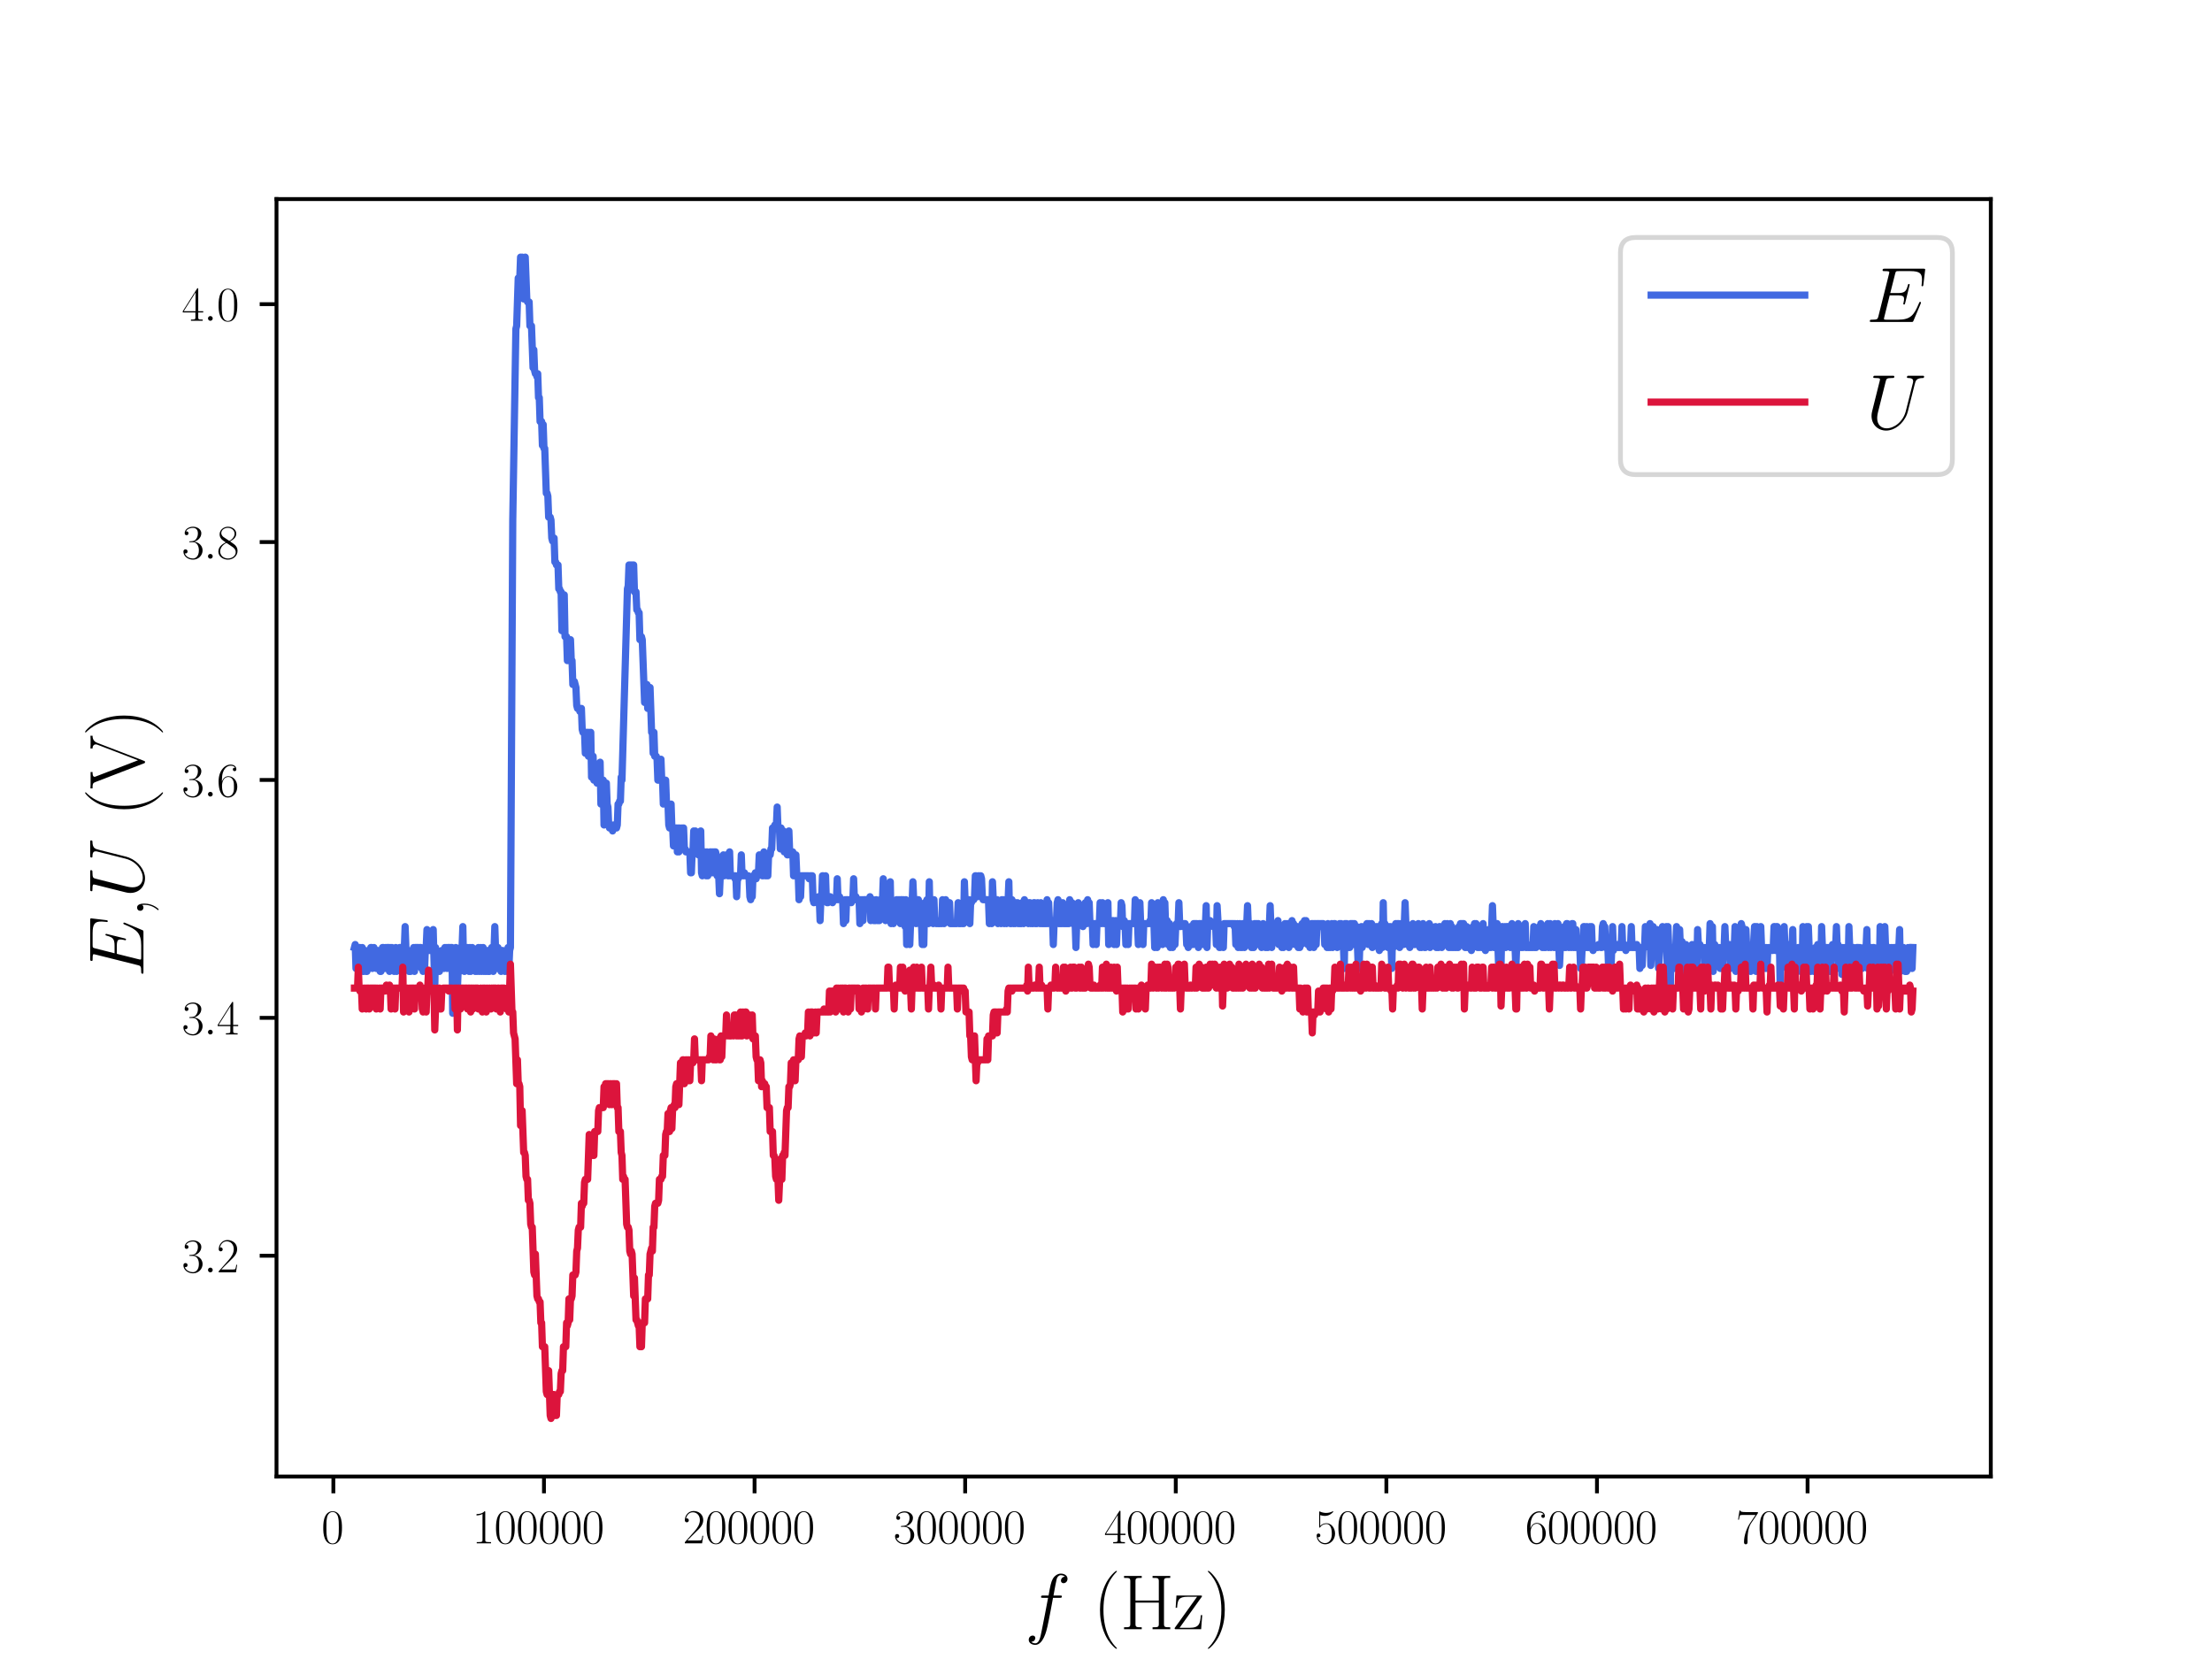 <?xml version="1.0" encoding="utf-8" standalone="no"?>
<!DOCTYPE svg PUBLIC "-//W3C//DTD SVG 1.1//EN"
  "http://www.w3.org/Graphics/SVG/1.1/DTD/svg11.dtd">
<svg xmlns:xlink="http://www.w3.org/1999/xlink" width="460.8pt" height="345.6pt" viewBox="0 0 460.8 345.6" xmlns="http://www.w3.org/2000/svg" version="1.1">
 <defs>
  <style type="text/css">*{stroke-linejoin: round; stroke-linecap: butt}</style>
 </defs>
 <g id="figure_1">
  <g id="patch_1">
   <path d="M 0 345.6 
L 460.8 345.6 
L 460.8 0 
L 0 0 
z
" style="fill: #ffffff"/>
  </g>
  <g id="axes_1">
   <g id="patch_2">
    <path d="M 57.6 307.584 
L 414.72 307.584 
L 414.72 41.472 
L 57.6 41.472 
z
" style="fill: #ffffff"/>
   </g>
   <g id="matplotlib.axis_1">
    <g id="xtick_1">
     <g id="line2d_1">
      <defs>
       <path id="md0d0540ffc" d="M 0 0 
L 0 3.5 
" style="stroke: #000000; stroke-width: 0.8"/>
      </defs>
      <g>
       <use xlink:href="#md0d0540ffc" x="69.446" y="307.584" style="stroke: #000000; stroke-width: 0.8"/>
      </g>
     </g>
     <g id="text_1">
      <!-- $\mathdefault{0}$ -->
      <g transform="translate(66.955 321.502)scale(0.1 -0.1)">
       <defs>
        <path id="CMR17-30" d="M 2688 2025 
C 2688 2416 2682 3080 2413 3591 
C 2176 4039 1798 4198 1466 4198 
C 1158 4198 768 4058 525 3597 
C 269 3118 243 2524 243 2025 
C 243 1661 250 1106 448 619 
C 723 -39 1216 -128 1466 -128 
C 1760 -128 2208 -7 2470 600 
C 2662 1042 2688 1559 2688 2025 
z
M 1466 -26 
C 1056 -26 813 325 723 812 
C 653 1188 653 1738 653 2096 
C 653 2588 653 2997 736 3387 
C 858 3929 1216 4096 1466 4096 
C 1728 4096 2067 3923 2189 3400 
C 2272 3036 2278 2607 2278 2096 
C 2278 1680 2278 1169 2202 792 
C 2067 95 1690 -26 1466 -26 
z
" transform="scale(0.016)"/>
       </defs>
       <use xlink:href="#CMR17-30" transform="scale(0.996)"/>
      </g>
     </g>
    </g>
    <g id="xtick_2">
     <g id="line2d_2">
      <g>
       <use xlink:href="#md0d0540ffc" x="113.318" y="307.584" style="stroke: #000000; stroke-width: 0.8"/>
      </g>
     </g>
     <g id="text_2">
      <!-- $\mathdefault{100000}$ -->
      <g transform="translate(98.374 321.502)scale(0.1 -0.1)">
       <defs>
        <path id="CMR17-31" d="M 1702 4058 
C 1702 4192 1696 4192 1606 4192 
C 1357 3916 979 3827 621 3827 
C 602 3827 570 3827 563 3808 
C 557 3795 557 3782 557 3648 
C 755 3648 1088 3686 1344 3839 
L 1344 461 
C 1344 236 1331 160 781 160 
L 589 160 
L 589 0 
C 896 0 1216 0 1523 0 
C 1830 0 2150 0 2458 0 
L 2458 160 
L 2266 160 
C 1715 160 1702 230 1702 458 
L 1702 4058 
z
" transform="scale(0.016)"/>
       </defs>
       <use xlink:href="#CMR17-31" transform="scale(0.996)"/>
       <use xlink:href="#CMR17-30" transform="translate(45.69 0)scale(0.996)"/>
       <use xlink:href="#CMR17-30" transform="translate(91.381 0)scale(0.996)"/>
       <use xlink:href="#CMR17-30" transform="translate(137.071 0)scale(0.996)"/>
       <use xlink:href="#CMR17-30" transform="translate(182.762 0)scale(0.996)"/>
       <use xlink:href="#CMR17-30" transform="translate(228.452 0)scale(0.996)"/>
      </g>
     </g>
    </g>
    <g id="xtick_3">
     <g id="line2d_3">
      <g>
       <use xlink:href="#md0d0540ffc" x="157.19" y="307.584" style="stroke: #000000; stroke-width: 0.8"/>
      </g>
     </g>
     <g id="text_3">
      <!-- $\mathdefault{200000}$ -->
      <g transform="translate(142.246 321.502)scale(0.1 -0.1)">
       <defs>
        <path id="CMR17-32" d="M 2669 989 
L 2554 989 
C 2490 536 2438 459 2413 420 
C 2381 369 1920 369 1830 369 
L 602 369 
C 832 619 1280 1072 1824 1597 
C 2214 1967 2669 2402 2669 3035 
C 2669 3790 2067 4224 1395 4224 
C 691 4224 262 3604 262 3030 
C 262 2780 448 2748 525 2748 
C 589 2748 781 2787 781 3010 
C 781 3207 614 3264 525 3264 
C 486 3264 448 3258 422 3245 
C 544 3790 915 4058 1306 4058 
C 1862 4058 2227 3617 2227 3035 
C 2227 2479 1901 2000 1536 1584 
L 262 146 
L 262 0 
L 2515 0 
L 2669 989 
z
" transform="scale(0.016)"/>
       </defs>
       <use xlink:href="#CMR17-32" transform="scale(0.996)"/>
       <use xlink:href="#CMR17-30" transform="translate(45.69 0)scale(0.996)"/>
       <use xlink:href="#CMR17-30" transform="translate(91.381 0)scale(0.996)"/>
       <use xlink:href="#CMR17-30" transform="translate(137.071 0)scale(0.996)"/>
       <use xlink:href="#CMR17-30" transform="translate(182.762 0)scale(0.996)"/>
       <use xlink:href="#CMR17-30" transform="translate(228.452 0)scale(0.996)"/>
      </g>
     </g>
    </g>
    <g id="xtick_4">
     <g id="line2d_4">
      <g>
       <use xlink:href="#md0d0540ffc" x="201.062" y="307.584" style="stroke: #000000; stroke-width: 0.8"/>
      </g>
     </g>
     <g id="text_4">
      <!-- $\mathdefault{300000}$ -->
      <g transform="translate(186.118 321.502)scale(0.1 -0.1)">
       <defs>
        <path id="CMR17-33" d="M 1414 2157 
C 1984 2157 2234 1662 2234 1090 
C 2234 320 1824 25 1453 25 
C 1114 25 563 194 390 693 
C 422 680 454 680 486 680 
C 640 680 755 782 755 948 
C 755 1133 614 1216 486 1216 
C 378 1216 211 1165 211 926 
C 211 335 787 -128 1466 -128 
C 2176 -128 2720 430 2720 1085 
C 2720 1707 2208 2157 1600 2227 
C 2086 2328 2554 2756 2554 3329 
C 2554 3820 2048 4179 1472 4179 
C 890 4179 378 3829 378 3329 
C 378 3110 544 3072 627 3072 
C 762 3072 877 3155 877 3321 
C 877 3486 762 3569 627 3569 
C 602 3569 570 3569 544 3557 
C 730 3959 1235 4032 1459 4032 
C 1683 4032 2106 3925 2106 3320 
C 2106 3143 2080 2828 1862 2550 
C 1670 2304 1453 2304 1242 2284 
C 1210 2284 1062 2269 1037 2269 
C 992 2263 966 2257 966 2208 
C 966 2163 973 2157 1101 2157 
L 1414 2157 
z
" transform="scale(0.016)"/>
       </defs>
       <use xlink:href="#CMR17-33" transform="scale(0.996)"/>
       <use xlink:href="#CMR17-30" transform="translate(45.69 0)scale(0.996)"/>
       <use xlink:href="#CMR17-30" transform="translate(91.381 0)scale(0.996)"/>
       <use xlink:href="#CMR17-30" transform="translate(137.071 0)scale(0.996)"/>
       <use xlink:href="#CMR17-30" transform="translate(182.762 0)scale(0.996)"/>
       <use xlink:href="#CMR17-30" transform="translate(228.452 0)scale(0.996)"/>
      </g>
     </g>
    </g>
    <g id="xtick_5">
     <g id="line2d_5">
      <g>
       <use xlink:href="#md0d0540ffc" x="244.934" y="307.584" style="stroke: #000000; stroke-width: 0.8"/>
      </g>
     </g>
     <g id="text_5">
      <!-- $\mathdefault{400000}$ -->
      <g transform="translate(229.99 321.502)scale(0.1 -0.1)">
       <defs>
        <path id="CMR17-34" d="M 2150 4122 
C 2150 4256 2144 4256 2029 4256 
L 128 1254 
L 128 1088 
L 1779 1088 
L 1779 457 
C 1779 224 1766 160 1318 160 
L 1197 160 
L 1197 0 
C 1402 0 1747 0 1965 0 
C 2182 0 2528 0 2733 0 
L 2733 160 
L 2611 160 
C 2163 160 2150 224 2150 457 
L 2150 1088 
L 2803 1088 
L 2803 1254 
L 2150 1254 
L 2150 4122 
z
M 1798 3703 
L 1798 1254 
L 256 1254 
L 1798 3703 
z
" transform="scale(0.016)"/>
       </defs>
       <use xlink:href="#CMR17-34" transform="scale(0.996)"/>
       <use xlink:href="#CMR17-30" transform="translate(45.69 0)scale(0.996)"/>
       <use xlink:href="#CMR17-30" transform="translate(91.381 0)scale(0.996)"/>
       <use xlink:href="#CMR17-30" transform="translate(137.071 0)scale(0.996)"/>
       <use xlink:href="#CMR17-30" transform="translate(182.762 0)scale(0.996)"/>
       <use xlink:href="#CMR17-30" transform="translate(228.452 0)scale(0.996)"/>
      </g>
     </g>
    </g>
    <g id="xtick_6">
     <g id="line2d_6">
      <g>
       <use xlink:href="#md0d0540ffc" x="288.807" y="307.584" style="stroke: #000000; stroke-width: 0.8"/>
      </g>
     </g>
     <g id="text_6">
      <!-- $\mathdefault{500000}$ -->
      <g transform="translate(273.863 321.502)scale(0.1 -0.1)">
       <defs>
        <path id="CMR17-35" d="M 730 3692 
C 794 3666 1056 3584 1325 3584 
C 1920 3584 2246 3911 2432 4100 
C 2432 4157 2432 4192 2394 4192 
C 2387 4192 2374 4192 2323 4163 
C 2099 4058 1837 3973 1517 3973 
C 1325 3973 1037 3999 723 4139 
C 653 4171 640 4171 634 4171 
C 602 4171 595 4164 595 4037 
L 595 2203 
C 595 2089 595 2057 659 2057 
C 691 2057 704 2070 736 2114 
C 941 2401 1222 2522 1542 2522 
C 1766 2522 2246 2382 2246 1289 
C 2246 1085 2246 715 2054 421 
C 1894 159 1645 25 1370 25 
C 947 25 518 320 403 814 
C 429 807 480 795 506 795 
C 589 795 749 840 749 1038 
C 749 1210 627 1280 506 1280 
C 358 1280 262 1190 262 1011 
C 262 454 704 -128 1382 -128 
C 2042 -128 2669 440 2669 1264 
C 2669 2030 2170 2624 1549 2624 
C 1222 2624 947 2503 730 2274 
L 730 3692 
z
" transform="scale(0.016)"/>
       </defs>
       <use xlink:href="#CMR17-35" transform="scale(0.996)"/>
       <use xlink:href="#CMR17-30" transform="translate(45.69 0)scale(0.996)"/>
       <use xlink:href="#CMR17-30" transform="translate(91.381 0)scale(0.996)"/>
       <use xlink:href="#CMR17-30" transform="translate(137.071 0)scale(0.996)"/>
       <use xlink:href="#CMR17-30" transform="translate(182.762 0)scale(0.996)"/>
       <use xlink:href="#CMR17-30" transform="translate(228.452 0)scale(0.996)"/>
      </g>
     </g>
    </g>
    <g id="xtick_7">
     <g id="line2d_7">
      <g>
       <use xlink:href="#md0d0540ffc" x="332.679" y="307.584" style="stroke: #000000; stroke-width: 0.8"/>
      </g>
     </g>
     <g id="text_7">
      <!-- $\mathdefault{600000}$ -->
      <g transform="translate(317.735 321.502)scale(0.1 -0.1)">
       <defs>
        <path id="CMR17-36" d="M 678 2176 
C 678 3690 1395 4032 1811 4032 
C 1946 4032 2272 4009 2400 3776 
C 2298 3776 2106 3776 2106 3553 
C 2106 3381 2246 3323 2336 3323 
C 2394 3323 2566 3348 2566 3560 
C 2566 3954 2246 4179 1805 4179 
C 1043 4179 243 3390 243 1984 
C 243 253 966 -128 1478 -128 
C 2099 -128 2688 427 2688 1283 
C 2688 2081 2170 2662 1517 2662 
C 1126 2662 838 2407 678 1960 
L 678 2176 
z
M 1478 25 
C 691 25 691 1200 691 1436 
C 691 1896 909 2560 1504 2560 
C 1613 2560 1926 2560 2138 2120 
C 2253 1870 2253 1609 2253 1289 
C 2253 944 2253 690 2118 434 
C 1978 171 1773 25 1478 25 
z
" transform="scale(0.016)"/>
       </defs>
       <use xlink:href="#CMR17-36" transform="scale(0.996)"/>
       <use xlink:href="#CMR17-30" transform="translate(45.69 0)scale(0.996)"/>
       <use xlink:href="#CMR17-30" transform="translate(91.381 0)scale(0.996)"/>
       <use xlink:href="#CMR17-30" transform="translate(137.071 0)scale(0.996)"/>
       <use xlink:href="#CMR17-30" transform="translate(182.762 0)scale(0.996)"/>
       <use xlink:href="#CMR17-30" transform="translate(228.452 0)scale(0.996)"/>
      </g>
     </g>
    </g>
    <g id="xtick_8">
     <g id="line2d_8">
      <g>
       <use xlink:href="#md0d0540ffc" x="376.551" y="307.584" style="stroke: #000000; stroke-width: 0.8"/>
      </g>
     </g>
     <g id="text_8">
      <!-- $\mathdefault{700000}$ -->
      <g transform="translate(361.607 321.502)scale(0.1 -0.1)">
       <defs>
        <path id="CMR17-37" d="M 2886 3941 
L 2886 4081 
L 1382 4081 
C 634 4081 621 4165 595 4288 
L 480 4288 
L 294 3094 
L 410 3094 
C 429 3215 474 3540 550 3661 
C 589 3712 1062 3712 1171 3712 
L 2579 3712 
L 1869 2661 
C 1395 1954 1069 999 1069 165 
C 1069 89 1069 -128 1299 -128 
C 1530 -128 1530 89 1530 171 
L 1530 465 
C 1530 1508 1709 2196 2003 2636 
L 2886 3941 
z
" transform="scale(0.016)"/>
       </defs>
       <use xlink:href="#CMR17-37" transform="scale(0.996)"/>
       <use xlink:href="#CMR17-30" transform="translate(45.69 0)scale(0.996)"/>
       <use xlink:href="#CMR17-30" transform="translate(91.381 0)scale(0.996)"/>
       <use xlink:href="#CMR17-30" transform="translate(137.071 0)scale(0.996)"/>
       <use xlink:href="#CMR17-30" transform="translate(182.762 0)scale(0.996)"/>
       <use xlink:href="#CMR17-30" transform="translate(228.452 0)scale(0.996)"/>
      </g>
     </g>
    </g>
    <g id="text_9">
     <!-- $f$ (Hz) -->
     <g transform="translate(213.473 339.395)scale(0.16 -0.16)">
      <defs>
       <path id="CMMI12-66" d="M 2854 2566 
C 2982 2566 3034 2566 3034 2688 
C 3034 2752 2982 2752 2867 2752 
L 2349 2752 
C 2470 3429 2560 3897 2611 4107 
C 2650 4265 2784 4416 2950 4416 
C 3085 4416 3219 4358 3283 4298 
C 3034 4272 2957 4082 2957 3969 
C 2957 3837 3053 3759 3174 3759 
C 3302 3759 3494 3870 3494 4119 
C 3494 4393 3226 4544 2944 4544 
C 2669 4544 2400 4334 2272 4078 
C 2157 3848 2093 3611 1946 2752 
L 1517 2752 
C 1395 2752 1331 2752 1331 2637 
C 1331 2566 1370 2566 1498 2566 
L 1907 2566 
C 1792 1976 1530 542 1382 -137 
C 1274 -689 1178 -1152 858 -1152 
C 838 -1152 653 -1152 538 -1031 
C 864 -1005 864 -726 864 -720 
C 864 -593 768 -517 646 -517 
C 518 -517 326 -625 326 -867 
C 326 -1140 608 -1280 858 -1280 
C 1510 -1280 1779 -118 1850 199 
C 1965 688 2278 2376 2310 2566 
L 2854 2566 
z
" transform="scale(0.016)"/>
       <path id="CMR17-28" d="M 1958 -1561 
C 1958 -1555 1958 -1542 1939 -1523 
C 1645 -1224 858 -407 858 1581 
C 858 3569 1632 4379 1946 4697 
C 1946 4704 1958 4717 1958 4736 
C 1958 4755 1939 4768 1914 4768 
C 1843 4768 1299 4296 986 3594 
C 666 2887 576 2199 576 1588 
C 576 1128 621 351 1005 -471 
C 1312 -1135 1837 -1600 1914 -1600 
C 1946 -1600 1958 -1587 1958 -1561 
z
" transform="scale(0.016)"/>
       <path id="CMR17-48" d="M 3590 3905 
C 3590 4192 3661 4192 4102 4192 
L 4102 4352 
C 3917 4352 3578 4352 3379 4352 
C 3181 4352 2842 4352 2656 4352 
L 2656 4192 
C 3098 4192 3168 4192 3168 3904 
L 3168 2341 
L 1261 2341 
L 1261 3904 
C 1261 4192 1331 4192 1773 4192 
L 1773 4352 
C 1587 4352 1248 4352 1050 4352 
C 851 4352 512 4352 326 4352 
L 326 4192 
C 768 4192 838 4192 838 3905 
L 838 447 
C 838 160 768 160 326 160 
L 326 0 
C 512 0 851 0 1050 0 
C 1248 0 1587 0 1773 0 
L 1773 160 
C 1331 160 1261 160 1261 446 
L 1261 2176 
L 3168 2176 
L 3168 446 
C 3168 160 3098 160 2656 160 
L 2656 0 
C 2842 0 3181 0 3379 0 
C 3578 0 3917 0 4102 0 
L 4102 160 
C 3661 160 3590 160 3590 447 
L 3590 3905 
z
" transform="scale(0.016)"/>
       <path id="CMR17-7a" d="M 2310 2605 
C 2362 2670 2362 2682 2362 2695 
C 2362 2752 2336 2752 2221 2752 
L 275 2752 
L 211 1760 
L 326 1760 
C 371 2381 442 2650 1178 2650 
L 1958 2650 
L 128 96 
C 128 0 134 0 269 0 
L 2291 0 
L 2381 1152 
L 2266 1152 
C 2214 442 2131 115 1350 115 
L 531 115 
L 2310 2605 
z
" transform="scale(0.016)"/>
       <path id="CMR17-29" d="M 1683 1581 
C 1683 2040 1638 2817 1254 3639 
C 947 4303 422 4768 346 4768 
C 326 4768 301 4761 301 4729 
C 301 4717 307 4710 314 4697 
C 621 4378 1402 3568 1402 1584 
C 1402 -407 627 -1217 314 -1537 
C 307 -1549 301 -1556 301 -1568 
C 301 -1600 326 -1600 346 -1600 
C 416 -1600 960 -1128 1274 -426 
C 1594 281 1683 969 1683 1581 
z
" transform="scale(0.016)"/>
      </defs>
      <use xlink:href="#CMMI12-66" transform="scale(0.996)"/>
      <use xlink:href="#CMR17-28" transform="translate(88.796 0)scale(0.996)"/>
      <use xlink:href="#CMR17-48" transform="translate(124.077 0)scale(0.996)"/>
      <use xlink:href="#CMR17-7a" transform="translate(193.149 0)scale(0.996)"/>
      <use xlink:href="#CMR17-29" transform="translate(233.635 0)scale(0.996)"/>
     </g>
    </g>
   </g>
   <g id="matplotlib.axis_2">
    <g id="ytick_1">
     <g id="line2d_9">
      <defs>
       <path id="ma5e56c866b" d="M 0 0 
L -3.5 0 
" style="stroke: #000000; stroke-width: 0.8"/>
      </defs>
      <g>
       <use xlink:href="#ma5e56c866b" x="57.6" y="261.596" style="stroke: #000000; stroke-width: 0.8"/>
      </g>
     </g>
     <g id="text_10">
      <!-- $\mathdefault{3.2}$ -->
      <g transform="translate(37.87 265.055)scale(0.1 -0.1)">
       <defs>
        <path id="CMMI12-3a" d="M 1178 307 
C 1178 492 1024 619 870 619 
C 685 619 557 466 557 313 
C 557 128 710 0 864 0 
C 1050 0 1178 153 1178 307 
z
" transform="scale(0.016)"/>
       </defs>
       <use xlink:href="#CMR17-33" transform="scale(0.996)"/>
       <use xlink:href="#CMMI12-3a" transform="translate(45.69 0)scale(0.996)"/>
       <use xlink:href="#CMR17-32" transform="translate(72.788 0)scale(0.996)"/>
      </g>
     </g>
    </g>
    <g id="ytick_2">
     <g id="line2d_10">
      <g>
       <use xlink:href="#ma5e56c866b" x="57.6" y="212.038" style="stroke: #000000; stroke-width: 0.8"/>
      </g>
     </g>
     <g id="text_11">
      <!-- $\mathdefault{3.4}$ -->
      <g transform="translate(37.87 215.498)scale(0.1 -0.1)">
       <use xlink:href="#CMR17-33" transform="scale(0.996)"/>
       <use xlink:href="#CMMI12-3a" transform="translate(45.69 0)scale(0.996)"/>
       <use xlink:href="#CMR17-34" transform="translate(72.788 0)scale(0.996)"/>
      </g>
     </g>
    </g>
    <g id="ytick_3">
     <g id="line2d_11">
      <g>
       <use xlink:href="#ma5e56c866b" x="57.6" y="162.481" style="stroke: #000000; stroke-width: 0.8"/>
      </g>
     </g>
     <g id="text_12">
      <!-- $\mathdefault{3.6}$ -->
      <g transform="translate(37.87 165.94)scale(0.1 -0.1)">
       <use xlink:href="#CMR17-33" transform="scale(0.996)"/>
       <use xlink:href="#CMMI12-3a" transform="translate(45.69 0)scale(0.996)"/>
       <use xlink:href="#CMR17-36" transform="translate(72.788 0)scale(0.996)"/>
      </g>
     </g>
    </g>
    <g id="ytick_4">
     <g id="line2d_12">
      <g>
       <use xlink:href="#ma5e56c866b" x="57.6" y="112.923" style="stroke: #000000; stroke-width: 0.8"/>
      </g>
     </g>
     <g id="text_13">
      <!-- $\mathdefault{3.8}$ -->
      <g transform="translate(37.87 116.383)scale(0.1 -0.1)">
       <defs>
        <path id="CMR17-38" d="M 1741 2264 
C 2144 2467 2554 2773 2554 3263 
C 2554 3841 1990 4179 1472 4179 
C 890 4179 378 3759 378 3180 
C 378 3021 416 2747 666 2505 
C 730 2442 998 2251 1171 2130 
C 883 1983 211 1634 211 934 
C 211 279 838 -128 1459 -128 
C 2144 -128 2720 362 2720 1010 
C 2720 1590 2330 1857 2074 2029 
L 1741 2264 
z
M 902 2822 
C 851 2854 595 3051 595 3351 
C 595 3739 998 4032 1459 4032 
C 1965 4032 2336 3676 2336 3262 
C 2336 2669 1670 2331 1638 2331 
C 1632 2331 1626 2331 1574 2370 
L 902 2822 
z
M 2080 1519 
C 2176 1449 2483 1240 2483 851 
C 2483 381 2010 25 1472 25 
C 890 25 448 438 448 940 
C 448 1443 838 1862 1280 2060 
L 2080 1519 
z
" transform="scale(0.016)"/>
       </defs>
       <use xlink:href="#CMR17-33" transform="scale(0.996)"/>
       <use xlink:href="#CMMI12-3a" transform="translate(45.69 0)scale(0.996)"/>
       <use xlink:href="#CMR17-38" transform="translate(72.788 0)scale(0.996)"/>
      </g>
     </g>
    </g>
    <g id="ytick_5">
     <g id="line2d_13">
      <g>
       <use xlink:href="#ma5e56c866b" x="57.6" y="63.366" style="stroke: #000000; stroke-width: 0.8"/>
      </g>
     </g>
     <g id="text_14">
      <!-- $\mathdefault{4.0}$ -->
      <g transform="translate(37.87 66.825)scale(0.1 -0.1)">
       <use xlink:href="#CMR17-34" transform="scale(0.996)"/>
       <use xlink:href="#CMMI12-3a" transform="translate(45.69 0)scale(0.996)"/>
       <use xlink:href="#CMR17-30" transform="translate(72.788 0)scale(0.996)"/>
      </g>
     </g>
    </g>
    <g id="text_15">
     <!-- $E$,$U$ (V) -->
     <g transform="translate(29.885 203.594)rotate(-90)scale(0.16 -0.16)">
      <defs>
       <path id="CMMI12-45" d="M 4448 1489 
C 4454 1508 4474 1554 4474 1579 
C 4474 1611 4448 1643 4410 1643 
C 4384 1643 4371 1637 4352 1617 
C 4339 1611 4339 1598 4282 1469 
C 3904 570 3629 185 2605 185 
L 1670 185 
C 1581 185 1568 185 1530 192 
C 1459 198 1453 211 1453 262 
C 1453 307 1466 345 1478 403 
L 1920 2176 
L 2554 2176 
C 3053 2176 3091 2066 3091 1874 
C 3091 1810 3091 1752 3046 1560 
C 3034 1534 3027 1508 3027 1489 
C 3027 1444 3059 1425 3098 1425 
C 3155 1425 3162 1469 3187 1559 
L 3552 3042 
C 3552 3073 3526 3105 3488 3105 
C 3430 3105 3424 3080 3398 2990 
C 3270 2501 3142 2361 2573 2361 
L 1965 2361 
L 2362 3930 
C 2419 4154 2432 4154 2694 4154 
L 3610 4154 
C 4397 4154 4557 3943 4557 3458 
C 4557 3451 4557 3273 4531 3062 
C 4525 3036 4518 2998 4518 2985 
C 4518 2934 4550 2915 4589 2915 
C 4634 2915 4659 2941 4672 3055 
L 4806 4174 
C 4806 4195 4819 4263 4819 4277 
C 4819 4352 4762 4352 4646 4352 
L 1523 4352 
C 1402 4352 1338 4352 1338 4229 
C 1338 4154 1382 4154 1491 4154 
C 1888 4154 1888 4114 1888 4052 
C 1888 4020 1882 3994 1862 3924 
L 998 473 
C 941 249 928 185 480 185 
C 358 185 294 185 294 70 
C 294 0 333 0 461 0 
L 3674 0 
C 3814 0 3821 6 3866 110 
L 4448 1489 
z
" transform="scale(0.016)"/>
       <path id="CMR17-2c" d="M 1011 102 
C 1024 45 1024 25 1024 -77 
C 1024 -463 896 -817 627 -1139 
C 595 -1170 595 -1183 595 -1197 
C 595 -1222 621 -1248 646 -1248 
C 685 -1248 1126 -799 1126 -87 
C 1126 124 1101 522 800 522 
C 659 522 538 427 538 261 
C 538 96 659 0 800 0 
C 877 0 960 32 1011 102 
z
" transform="scale(0.016)"/>
       <path id="CMMI12-55" d="M 3238 1474 
C 3014 581 2272 57 1670 57 
C 1210 57 896 363 896 891 
C 896 916 896 1107 966 1387 
L 1594 3887 
C 1651 4103 1664 4167 2118 4167 
C 2234 4167 2298 4167 2298 4282 
C 2298 4352 2240 4352 2202 4352 
C 2086 4352 1952 4352 1830 4352 
L 1075 4352 
C 954 4352 819 4352 698 4352 
C 653 4352 576 4352 576 4231 
C 576 4167 621 4167 742 4167 
C 1126 4167 1126 4116 1126 4046 
C 1126 4008 1082 3824 1050 3715 
L 493 1488 
C 474 1418 435 1246 435 1075 
C 435 374 941 -128 1638 -128 
C 2285 -128 3002 384 3328 1197 
C 3373 1305 3430 1530 3469 1702 
C 3533 1933 3667 2496 3712 2662 
L 3955 3623 
C 4038 3956 4090 4167 4653 4167 
C 4704 4173 4730 4224 4730 4282 
C 4730 4352 4672 4352 4646 4352 
C 4557 4352 4442 4352 4352 4352 
L 4051 4352 
C 3654 4352 3450 4352 3443 4352 
C 3405 4352 3328 4352 3328 4231 
C 3328 4167 3379 4167 3424 4167 
C 3808 4167 3834 4020 3834 3905 
C 3834 3848 3834 3828 3808 3739 
L 3238 1474 
z
" transform="scale(0.016)"/>
       <path id="CMR17-56" d="M 3776 3745 
C 3834 3886 3936 4160 4365 4160 
L 4365 4332 
C 4218 4319 4051 4319 3891 4319 
C 3738 4319 3475 4319 3328 4332 
L 3328 4160 
C 3648 4160 3661 3936 3661 3898 
C 3661 3827 3642 3783 3622 3732 
L 2362 446 
L 1043 3886 
C 1024 3931 1011 3963 1011 3994 
C 1011 4160 1267 4160 1402 4160 
L 1402 4319 
C 1197 4319 896 4319 685 4319 
C 518 4319 218 4319 64 4332 
L 64 4160 
C 435 4160 506 4135 582 3931 
L 2106 -26 
C 2138 -115 2144 -128 2214 -128 
C 2285 -128 2291 -115 2323 -26 
L 3776 3745 
z
" transform="scale(0.016)"/>
      </defs>
      <use xlink:href="#CMMI12-45" transform="scale(0.996)"/>
      <use xlink:href="#CMR17-2c" transform="translate(78.052 0)scale(0.996)"/>
      <use xlink:href="#CMMI12-55" transform="translate(102.923 0)scale(0.996)"/>
      <use xlink:href="#CMR17-28" transform="translate(209.657 0)scale(0.996)"/>
      <use xlink:href="#CMR17-56" transform="translate(244.938 0)scale(0.996)"/>
      <use xlink:href="#CMR17-29" transform="translate(314.011 0)scale(0.996)"/>
     </g>
    </g>
   </g>
   <g id="line2d_14">
    <path d="M 73.833 197.385 
L 73.995 196.762 
L 74.158 201.743 
L 74.32 197.385 
L 74.97 197.385 
L 75.133 202.365 
L 75.295 201.743 
L 75.458 197.385 
L 75.62 202.365 
L 75.783 202.365 
L 75.945 198.007 
L 76.108 198.007 
L 76.27 202.365 
L 76.433 202.365 
L 76.595 201.743 
L 76.758 198.007 
L 76.92 201.743 
L 77.083 198.007 
L 77.245 197.385 
L 77.408 197.385 
L 77.57 201.743 
L 77.732 198.007 
L 77.895 197.385 
L 78.057 198.007 
L 78.22 198.007 
L 78.382 201.743 
L 78.545 201.743 
L 78.707 198.007 
L 78.87 201.743 
L 79.032 201.743 
L 79.195 202.365 
L 79.357 202.365 
L 79.682 197.385 
L 79.845 197.385 
L 80.007 201.743 
L 80.17 201.743 
L 80.332 197.385 
L 80.495 201.743 
L 80.657 197.385 
L 80.982 197.385 
L 81.145 202.365 
L 81.307 197.385 
L 81.47 201.743 
L 81.632 197.385 
L 81.795 201.743 
L 81.957 201.743 
L 82.12 202.365 
L 82.282 201.743 
L 82.445 197.385 
L 82.607 202.365 
L 82.77 198.007 
L 82.932 198.007 
L 83.095 201.743 
L 83.257 197.385 
L 83.582 197.385 
L 83.745 198.007 
L 83.907 198.007 
L 84.07 201.743 
L 84.395 193.026 
L 84.557 197.385 
L 84.72 198.007 
L 84.882 201.743 
L 85.045 198.007 
L 85.207 202.365 
L 85.532 202.365 
L 85.694 198.007 
L 86.019 198.007 
L 86.182 197.385 
L 86.344 202.365 
L 86.507 197.385 
L 87.157 197.385 
L 87.319 198.007 
L 87.482 197.385 
L 87.644 197.385 
L 87.807 201.743 
L 87.969 198.007 
L 88.132 202.365 
L 88.294 197.385 
L 88.457 201.743 
L 88.619 197.385 
L 88.782 197.385 
L 88.944 193.649 
L 89.107 197.385 
L 89.269 198.007 
L 89.432 197.385 
L 89.594 198.007 
L 89.757 197.385 
L 89.919 197.385 
L 90.082 198.007 
L 90.244 193.649 
L 90.569 206.101 
L 90.732 197.385 
L 90.894 201.743 
L 91.057 198.007 
L 91.219 201.743 
L 91.382 201.743 
L 91.544 202.365 
L 91.707 201.743 
L 91.869 201.743 
L 92.032 198.007 
L 92.357 198.007 
L 92.519 201.743 
L 92.682 197.385 
L 92.844 198.007 
L 93.007 197.385 
L 93.169 201.743 
L 93.331 197.385 
L 93.656 197.385 
L 93.819 198.007 
L 93.981 197.385 
L 94.144 197.385 
L 94.306 211.081 
L 94.469 198.007 
L 94.631 201.743 
L 94.794 198.007 
L 94.956 197.385 
L 95.281 206.101 
L 95.606 198.007 
L 95.769 202.365 
L 95.931 197.385 
L 96.094 201.743 
L 96.419 193.026 
L 96.581 201.743 
L 96.744 202.365 
L 96.906 197.385 
L 97.069 201.743 
L 97.231 201.743 
L 97.394 197.385 
L 97.556 201.743 
L 97.719 202.365 
L 97.881 197.385 
L 98.044 202.365 
L 98.206 201.743 
L 98.369 197.385 
L 98.531 198.007 
L 98.694 201.743 
L 98.856 201.743 
L 99.019 202.365 
L 99.181 198.007 
L 99.344 202.365 
L 99.506 201.743 
L 99.669 197.385 
L 99.831 202.365 
L 99.994 198.007 
L 100.156 197.385 
L 100.319 202.365 
L 100.481 201.743 
L 100.644 197.385 
L 100.806 202.365 
L 100.969 198.007 
L 101.131 202.365 
L 101.293 201.743 
L 101.456 202.365 
L 101.618 198.007 
L 101.781 202.365 
L 101.943 202.365 
L 102.106 198.007 
L 102.268 201.12 
L 102.431 197.385 
L 102.593 197.385 
L 102.756 202.365 
L 103.081 193.026 
L 103.243 198.007 
L 103.406 197.385 
L 103.568 201.743 
L 103.731 197.385 
L 103.893 198.007 
L 104.056 201.743 
L 104.218 201.743 
L 104.381 202.365 
L 104.543 198.007 
L 104.706 198.007 
L 104.868 201.743 
L 105.031 201.743 
L 105.193 202.365 
L 105.356 198.007 
L 105.518 201.743 
L 105.681 202.365 
L 105.843 197.385 
L 106.006 201.743 
L 106.168 198.007 
L 106.331 197.385 
L 106.818 108.355 
L 107.468 68.51 
L 107.631 67.887 
L 107.956 57.926 
L 108.281 57.926 
L 108.443 53.568 
L 108.606 57.303 
L 108.768 53.568 
L 109.093 62.284 
L 109.418 53.568 
L 109.743 62.284 
L 109.905 62.907 
L 110.23 62.907 
L 110.393 67.887 
L 110.718 67.887 
L 111.043 76.603 
L 111.205 72.868 
L 111.368 77.226 
L 111.53 77.849 
L 111.693 77.849 
L 111.855 78.471 
L 112.018 77.849 
L 112.18 82.829 
L 112.343 82.829 
L 112.505 87.81 
L 112.83 87.81 
L 112.993 92.791 
L 113.155 88.432 
L 113.318 93.413 
L 113.48 93.413 
L 113.805 102.752 
L 113.968 102.752 
L 114.13 103.375 
L 114.293 107.733 
L 114.618 107.733 
L 114.78 108.355 
L 114.943 112.091 
L 115.105 112.713 
L 115.268 112.713 
L 115.43 112.091 
L 115.593 117.071 
L 115.755 117.071 
L 115.918 117.694 
L 116.243 117.694 
L 116.405 122.675 
L 116.568 122.675 
L 116.73 123.297 
L 116.893 123.297 
L 117.055 131.391 
L 117.217 127.655 
L 117.38 128.278 
L 117.542 123.92 
L 117.705 132.636 
L 118.03 132.636 
L 118.192 137.617 
L 118.355 133.259 
L 118.517 137.617 
L 118.68 137.617 
L 118.842 133.259 
L 119.005 137.617 
L 119.167 137.617 
L 119.33 142.597 
L 119.492 141.975 
L 119.655 141.975 
L 119.98 143.22 
L 120.142 146.955 
L 120.305 147.578 
L 120.63 147.578 
L 120.792 148.2 
L 120.955 147.578 
L 121.117 147.578 
L 121.28 151.936 
L 121.442 152.559 
L 121.767 152.559 
L 121.93 156.917 
L 122.092 152.559 
L 122.417 152.559 
L 122.58 157.539 
L 122.742 152.559 
L 122.905 156.917 
L 123.067 152.559 
L 123.23 161.897 
L 123.392 161.897 
L 123.555 157.539 
L 123.717 162.52 
L 123.88 162.52 
L 124.042 161.897 
L 124.367 163.143 
L 124.53 162.52 
L 124.855 162.52 
L 125.017 158.784 
L 125.179 167.501 
L 125.342 163.143 
L 125.504 166.878 
L 125.667 162.52 
L 125.829 171.859 
L 125.992 167.501 
L 126.154 167.501 
L 126.317 163.143 
L 126.479 167.501 
L 126.642 168.123 
L 126.804 171.859 
L 126.967 172.481 
L 127.129 172.481 
L 127.292 171.859 
L 127.617 173.104 
L 127.779 171.859 
L 127.942 172.481 
L 128.429 172.481 
L 128.592 171.859 
L 128.754 167.501 
L 128.917 167.501 
L 129.079 166.878 
L 129.242 166.878 
L 129.404 161.897 
L 129.567 162.52 
L 130.704 122.675 
L 130.867 122.052 
L 131.029 117.694 
L 132.004 117.694 
L 132.167 123.297 
L 132.492 123.297 
L 132.654 127.033 
L 132.817 127.033 
L 132.979 127.655 
L 133.141 127.655 
L 133.304 133.259 
L 133.466 132.636 
L 133.629 132.636 
L 133.791 133.259 
L 134.279 146.333 
L 134.441 143.22 
L 134.604 143.22 
L 134.766 142.597 
L 134.929 147.578 
L 135.091 143.22 
L 135.254 147.578 
L 135.416 143.22 
L 135.741 152.559 
L 135.904 152.559 
L 136.066 156.917 
L 136.229 152.559 
L 136.391 157.539 
L 136.716 157.539 
L 136.879 158.162 
L 137.041 162.52 
L 137.529 162.52 
L 137.691 158.162 
L 137.854 162.52 
L 138.016 162.52 
L 138.179 167.501 
L 138.341 162.52 
L 138.666 162.52 
L 138.829 166.878 
L 138.991 167.501 
L 139.154 167.501 
L 139.316 171.859 
L 139.479 172.481 
L 139.641 172.481 
L 139.804 167.501 
L 139.966 172.481 
L 140.129 172.481 
L 140.291 176.217 
L 140.454 172.481 
L 140.616 176.217 
L 140.779 172.481 
L 140.941 172.481 
L 141.103 177.462 
L 141.266 172.481 
L 141.428 177.462 
L 141.591 172.481 
L 141.753 173.104 
L 141.916 176.839 
L 142.078 172.481 
L 142.241 173.104 
L 142.403 172.481 
L 142.566 176.839 
L 142.728 176.839 
L 142.891 177.462 
L 143.703 177.462 
L 143.866 181.82 
L 144.028 181.82 
L 144.191 177.462 
L 144.353 177.462 
L 144.516 173.104 
L 144.678 177.462 
L 144.841 173.104 
L 145.003 177.462 
L 145.328 177.462 
L 145.491 178.084 
L 145.653 177.462 
L 145.816 177.462 
L 145.978 173.104 
L 146.141 181.82 
L 146.303 182.442 
L 146.466 177.462 
L 146.791 177.462 
L 146.953 178.084 
L 147.116 182.442 
L 147.278 177.462 
L 147.441 182.442 
L 147.603 178.084 
L 147.766 181.82 
L 147.928 177.462 
L 148.091 177.462 
L 148.253 181.82 
L 148.416 177.462 
L 148.578 181.82 
L 148.741 177.462 
L 149.065 177.462 
L 149.228 178.084 
L 149.39 182.442 
L 149.553 181.82 
L 149.715 182.442 
L 149.878 186.178 
L 150.04 182.442 
L 150.203 182.442 
L 150.365 181.82 
L 150.528 181.82 
L 150.69 178.084 
L 150.853 182.442 
L 151.015 181.82 
L 151.178 181.82 
L 151.34 178.084 
L 151.503 178.084 
L 151.665 182.442 
L 151.828 182.442 
L 151.99 177.462 
L 152.153 182.442 
L 152.965 182.442 
L 153.128 183.065 
L 153.29 182.442 
L 153.453 186.801 
L 153.615 183.065 
L 153.778 183.065 
L 153.94 182.442 
L 154.265 182.442 
L 154.428 178.084 
L 154.59 182.442 
L 154.753 181.82 
L 154.915 182.442 
L 155.078 181.82 
L 155.24 182.442 
L 155.89 182.442 
L 156.053 183.065 
L 156.215 186.801 
L 156.378 187.423 
L 156.54 183.065 
L 156.703 186.801 
L 156.865 182.442 
L 157.19 182.442 
L 157.352 181.82 
L 157.515 183.065 
L 157.677 182.442 
L 157.84 182.442 
L 158.002 181.82 
L 158.165 178.084 
L 158.327 181.82 
L 158.49 178.084 
L 158.652 178.084 
L 158.815 182.442 
L 158.977 182.442 
L 159.14 177.462 
L 159.302 181.82 
L 159.465 182.442 
L 159.952 182.442 
L 160.115 178.084 
L 160.44 178.084 
L 160.602 176.839 
L 160.765 176.839 
L 160.927 172.481 
L 161.252 172.481 
L 161.415 171.859 
L 161.74 171.859 
L 161.902 168.123 
L 162.065 172.481 
L 162.227 172.481 
L 162.39 173.104 
L 162.552 176.839 
L 162.715 172.481 
L 162.877 176.839 
L 163.04 173.104 
L 163.202 173.104 
L 163.365 177.462 
L 163.852 177.462 
L 164.015 178.084 
L 164.177 178.084 
L 164.34 173.104 
L 164.502 177.462 
L 164.665 177.462 
L 164.827 178.084 
L 164.989 177.462 
L 165.152 177.462 
L 165.314 182.442 
L 165.639 182.442 
L 165.802 178.084 
L 165.964 181.82 
L 166.127 182.442 
L 166.289 182.442 
L 166.452 187.423 
L 166.614 182.442 
L 166.777 186.801 
L 166.939 182.442 
L 168.402 182.442 
L 168.564 183.065 
L 168.727 182.442 
L 169.214 182.442 
L 169.377 187.423 
L 169.539 188.046 
L 169.702 187.423 
L 170.027 187.423 
L 170.189 188.046 
L 170.514 186.801 
L 170.677 187.423 
L 170.839 191.781 
L 171.002 187.423 
L 171.164 187.423 
L 171.327 182.442 
L 171.489 182.442 
L 171.652 183.065 
L 171.814 186.801 
L 171.977 182.442 
L 172.139 187.423 
L 172.302 188.046 
L 172.464 188.046 
L 172.627 187.423 
L 172.789 187.423 
L 172.951 186.801 
L 173.114 187.423 
L 173.276 187.423 
L 173.439 188.046 
L 173.601 187.423 
L 174.251 187.423 
L 174.414 183.065 
L 174.576 187.423 
L 174.739 186.801 
L 174.901 186.801 
L 175.064 187.423 
L 175.389 187.423 
L 175.551 188.046 
L 175.714 192.404 
L 175.876 188.046 
L 176.039 187.423 
L 176.201 191.781 
L 176.364 187.423 
L 176.526 187.423 
L 176.689 188.046 
L 176.851 187.423 
L 177.176 187.423 
L 177.339 188.046 
L 177.501 187.423 
L 177.664 187.423 
L 177.826 183.065 
L 177.989 187.423 
L 178.151 187.423 
L 178.314 186.801 
L 178.476 187.423 
L 178.964 187.423 
L 179.126 192.404 
L 179.289 187.423 
L 179.451 191.781 
L 179.614 187.423 
L 179.776 191.781 
L 179.939 187.423 
L 180.426 187.423 
L 180.589 188.046 
L 180.751 187.423 
L 181.076 187.423 
L 181.238 186.801 
L 181.401 191.781 
L 181.563 187.423 
L 181.888 187.423 
L 182.051 191.781 
L 182.376 191.781 
L 182.538 187.423 
L 182.701 188.046 
L 182.863 191.781 
L 183.026 188.046 
L 183.188 191.781 
L 183.351 187.423 
L 183.838 187.423 
L 184.001 183.065 
L 184.163 187.423 
L 184.326 188.046 
L 184.488 191.781 
L 184.651 187.423 
L 184.813 188.046 
L 184.976 187.423 
L 185.138 187.423 
L 185.301 188.046 
L 185.463 183.688 
L 185.626 192.404 
L 185.788 188.046 
L 185.951 191.781 
L 186.113 192.404 
L 186.276 188.046 
L 186.438 188.046 
L 186.601 191.781 
L 186.763 187.423 
L 186.926 188.046 
L 187.088 187.423 
L 187.251 191.781 
L 187.413 187.423 
L 187.576 192.404 
L 187.738 187.423 
L 187.901 187.423 
L 188.063 191.781 
L 188.226 187.423 
L 188.388 191.781 
L 188.55 193.026 
L 188.713 187.423 
L 188.875 196.762 
L 189.038 188.046 
L 189.2 192.404 
L 189.363 192.404 
L 189.525 196.762 
L 189.688 192.404 
L 189.85 192.404 
L 190.175 183.688 
L 190.338 187.423 
L 190.5 188.046 
L 190.663 188.046 
L 190.825 192.404 
L 190.988 188.046 
L 191.15 187.423 
L 191.313 187.423 
L 191.475 192.404 
L 191.638 192.404 
L 191.8 191.781 
L 191.963 192.404 
L 192.125 196.762 
L 192.288 191.781 
L 192.45 196.762 
L 192.613 188.046 
L 192.775 191.781 
L 192.938 192.404 
L 193.1 187.423 
L 193.263 187.423 
L 193.425 192.404 
L 193.588 183.688 
L 193.75 191.781 
L 193.913 187.423 
L 194.238 187.423 
L 194.4 192.404 
L 194.563 187.423 
L 194.725 191.781 
L 194.888 191.781 
L 195.05 192.404 
L 195.213 191.781 
L 195.375 192.404 
L 195.863 192.404 
L 196.025 191.781 
L 196.188 192.404 
L 196.35 187.423 
L 196.512 191.781 
L 196.675 192.404 
L 196.837 188.046 
L 197 187.423 
L 197.162 188.046 
L 197.325 191.781 
L 197.487 191.781 
L 197.65 188.046 
L 197.812 188.046 
L 197.975 192.404 
L 199.275 192.404 
L 199.437 191.781 
L 199.6 188.046 
L 199.762 192.404 
L 200.087 192.404 
L 200.25 191.781 
L 200.412 192.404 
L 200.575 191.781 
L 200.737 192.404 
L 200.9 183.688 
L 201.062 188.046 
L 201.387 188.046 
L 201.55 191.781 
L 201.712 191.781 
L 201.875 187.423 
L 202.037 192.404 
L 202.2 188.046 
L 202.362 188.046 
L 202.525 187.423 
L 202.85 187.423 
L 203.012 186.801 
L 203.175 182.442 
L 203.337 182.442 
L 203.5 183.065 
L 203.662 186.801 
L 203.825 182.442 
L 203.987 182.442 
L 204.15 183.065 
L 204.312 182.442 
L 204.474 183.065 
L 204.637 186.801 
L 204.799 187.423 
L 205.774 187.423 
L 205.937 188.046 
L 206.099 192.404 
L 206.262 187.423 
L 206.424 187.423 
L 206.587 192.404 
L 206.749 183.688 
L 206.912 187.423 
L 207.074 188.046 
L 207.237 191.781 
L 207.399 187.423 
L 207.562 188.046 
L 207.724 187.423 
L 207.887 192.404 
L 208.049 191.781 
L 208.212 188.046 
L 208.374 188.046 
L 208.537 192.404 
L 208.699 187.423 
L 208.862 188.046 
L 209.024 187.423 
L 209.187 192.404 
L 209.349 188.046 
L 209.512 187.423 
L 209.674 192.404 
L 209.837 191.781 
L 210.162 183.688 
L 210.324 191.781 
L 210.487 192.404 
L 210.649 192.404 
L 210.812 187.423 
L 210.974 188.668 
L 211.137 192.404 
L 211.299 191.781 
L 211.462 192.404 
L 211.624 188.046 
L 211.787 191.781 
L 211.949 188.046 
L 212.112 192.404 
L 212.274 188.668 
L 212.436 192.404 
L 212.761 192.404 
L 212.924 188.046 
L 213.086 191.781 
L 213.249 192.404 
L 213.411 187.423 
L 213.574 191.781 
L 213.736 188.046 
L 213.899 191.781 
L 214.061 188.046 
L 214.224 192.404 
L 214.386 188.046 
L 214.549 188.046 
L 214.711 192.404 
L 214.874 191.781 
L 215.036 192.404 
L 215.199 192.404 
L 215.361 188.046 
L 215.524 188.046 
L 215.686 192.404 
L 216.011 192.404 
L 216.174 188.046 
L 216.336 191.781 
L 216.499 191.781 
L 216.661 192.404 
L 216.824 188.046 
L 216.986 192.404 
L 217.961 192.404 
L 218.124 187.423 
L 218.286 192.404 
L 218.449 188.046 
L 218.611 191.781 
L 218.774 192.404 
L 218.936 192.404 
L 219.099 191.781 
L 219.261 191.781 
L 219.424 196.762 
L 219.586 192.404 
L 219.911 192.404 
L 220.074 191.781 
L 220.236 188.046 
L 220.398 187.423 
L 220.561 192.404 
L 221.211 192.404 
L 221.373 188.046 
L 221.536 192.404 
L 222.673 192.404 
L 222.836 187.423 
L 222.998 188.046 
L 223.323 188.046 
L 223.486 192.404 
L 223.648 192.404 
L 223.811 191.781 
L 223.973 192.404 
L 224.136 197.385 
L 224.298 192.404 
L 224.461 192.404 
L 224.623 188.046 
L 224.786 192.404 
L 225.436 192.404 
L 225.598 193.026 
L 225.761 192.404 
L 225.923 192.404 
L 226.086 188.046 
L 226.248 192.404 
L 226.411 192.404 
L 226.573 187.423 
L 226.736 191.781 
L 226.898 188.046 
L 227.061 192.404 
L 227.548 192.404 
L 227.711 196.762 
L 227.873 192.404 
L 228.198 192.404 
L 228.36 196.762 
L 228.523 192.404 
L 229.01 192.404 
L 229.173 188.046 
L 229.335 191.781 
L 229.498 192.404 
L 229.66 188.046 
L 229.823 191.781 
L 229.985 192.404 
L 230.635 192.404 
L 230.798 188.046 
L 230.96 196.762 
L 231.123 192.404 
L 231.61 192.404 
L 231.773 191.781 
L 231.935 191.781 
L 232.098 196.762 
L 232.26 192.404 
L 232.423 191.781 
L 232.585 196.762 
L 232.748 192.404 
L 233.398 192.404 
L 233.56 188.046 
L 233.723 188.668 
L 233.885 193.026 
L 234.21 191.781 
L 234.373 192.404 
L 234.535 196.762 
L 234.698 193.026 
L 234.86 192.404 
L 235.023 196.762 
L 235.185 192.404 
L 236.322 192.404 
L 236.485 187.423 
L 236.647 192.404 
L 236.81 191.781 
L 236.972 192.404 
L 237.135 196.762 
L 237.46 188.046 
L 237.622 192.404 
L 237.947 192.404 
L 238.11 196.762 
L 238.272 192.404 
L 239.41 192.404 
L 239.572 191.781 
L 239.735 192.404 
L 239.897 188.046 
L 240.06 191.781 
L 240.222 191.781 
L 240.385 192.404 
L 240.547 197.385 
L 240.71 196.762 
L 240.872 193.026 
L 241.035 197.385 
L 241.197 188.046 
L 241.522 196.762 
L 241.685 193.026 
L 241.847 192.404 
L 242.01 193.026 
L 242.172 196.762 
L 242.335 187.423 
L 242.497 193.026 
L 242.66 188.046 
L 242.822 193.026 
L 243.147 191.781 
L 243.31 196.762 
L 243.472 193.026 
L 243.635 192.404 
L 243.797 197.385 
L 243.96 196.762 
L 244.122 196.762 
L 244.284 197.385 
L 244.447 193.026 
L 244.609 196.762 
L 244.772 196.762 
L 244.934 193.026 
L 245.097 192.404 
L 245.422 192.404 
L 245.584 188.046 
L 245.747 192.404 
L 245.909 193.026 
L 246.072 192.404 
L 246.397 192.404 
L 246.559 193.026 
L 246.722 192.404 
L 246.884 192.404 
L 247.047 193.026 
L 247.209 196.762 
L 247.372 196.762 
L 247.534 197.385 
L 247.697 196.762 
L 247.859 196.762 
L 248.022 193.026 
L 248.184 196.762 
L 248.509 196.762 
L 248.672 192.404 
L 249.322 192.404 
L 249.484 196.762 
L 249.647 197.385 
L 249.809 192.404 
L 250.134 192.404 
L 250.297 196.762 
L 250.459 192.404 
L 250.622 192.404 
L 250.784 196.762 
L 250.947 196.762 
L 251.272 188.668 
L 251.434 197.385 
L 251.597 192.404 
L 251.922 192.404 
L 252.084 191.781 
L 252.246 192.404 
L 252.571 192.404 
L 252.734 193.026 
L 252.896 193.026 
L 253.059 192.404 
L 253.221 192.404 
L 253.384 196.762 
L 253.546 188.668 
L 254.034 197.385 
L 254.196 197.385 
L 254.359 193.026 
L 254.521 193.026 
L 254.684 196.762 
L 254.846 197.385 
L 255.009 192.404 
L 256.959 192.404 
L 257.121 193.026 
L 257.284 192.404 
L 257.446 196.762 
L 257.609 196.762 
L 257.771 192.404 
L 257.934 197.385 
L 258.096 193.026 
L 258.259 192.404 
L 258.421 197.385 
L 258.584 196.762 
L 258.746 197.385 
L 258.909 192.404 
L 259.071 193.026 
L 259.234 197.385 
L 259.396 192.404 
L 259.721 192.404 
L 259.884 188.668 
L 260.046 193.026 
L 260.208 192.404 
L 260.371 196.762 
L 260.533 192.404 
L 260.696 197.385 
L 261.183 197.385 
L 261.346 192.404 
L 261.508 192.404 
L 261.671 196.762 
L 261.833 192.404 
L 261.996 196.762 
L 262.158 192.404 
L 262.321 196.762 
L 262.483 193.026 
L 262.646 196.762 
L 262.808 197.385 
L 262.971 193.026 
L 263.133 192.404 
L 263.296 196.762 
L 263.458 193.026 
L 263.621 197.385 
L 263.783 196.762 
L 263.946 197.385 
L 264.108 197.385 
L 264.271 196.762 
L 264.596 188.668 
L 264.921 197.385 
L 265.083 192.404 
L 265.733 192.404 
L 265.896 193.026 
L 266.221 191.781 
L 266.383 196.762 
L 266.546 193.026 
L 266.871 193.026 
L 267.033 197.385 
L 267.196 193.026 
L 267.358 197.385 
L 267.521 193.026 
L 267.683 192.404 
L 267.846 193.026 
L 268.008 196.762 
L 268.17 192.404 
L 268.333 196.762 
L 268.495 197.385 
L 268.658 192.404 
L 268.82 192.404 
L 268.983 196.762 
L 269.145 191.781 
L 269.308 192.404 
L 269.47 192.404 
L 269.633 196.139 
L 269.795 196.762 
L 269.958 196.762 
L 270.12 193.026 
L 270.283 193.026 
L 270.445 197.385 
L 270.77 197.385 
L 270.933 196.762 
L 271.095 196.762 
L 271.258 192.404 
L 271.42 193.026 
L 271.745 191.781 
L 271.908 196.139 
L 272.07 191.781 
L 272.233 193.026 
L 272.395 196.762 
L 272.558 192.404 
L 272.72 196.762 
L 272.883 197.385 
L 273.045 193.026 
L 273.208 192.404 
L 273.533 192.404 
L 273.695 197.385 
L 273.858 192.404 
L 274.02 192.404 
L 274.183 196.762 
L 274.345 192.404 
L 274.833 192.404 
L 274.995 193.026 
L 275.158 192.404 
L 275.645 192.404 
L 275.808 193.026 
L 275.97 196.762 
L 276.295 196.762 
L 276.457 197.385 
L 276.62 192.404 
L 276.782 197.385 
L 276.945 193.649 
L 277.107 197.385 
L 277.27 196.762 
L 277.432 192.404 
L 277.595 197.385 
L 277.757 193.026 
L 277.92 192.404 
L 278.082 192.404 
L 278.245 193.026 
L 278.407 196.762 
L 278.57 197.385 
L 278.732 196.762 
L 278.895 193.026 
L 279.057 192.404 
L 279.22 193.026 
L 279.382 192.404 
L 279.545 193.026 
L 279.707 193.026 
L 280.032 201.743 
L 280.195 192.404 
L 280.357 197.385 
L 280.52 192.404 
L 280.682 197.385 
L 281.17 197.385 
L 281.332 192.404 
L 281.82 192.404 
L 281.982 196.762 
L 282.145 192.404 
L 282.307 196.762 
L 282.47 193.026 
L 282.632 193.026 
L 282.957 201.743 
L 283.12 201.743 
L 283.282 196.762 
L 283.445 196.762 
L 283.607 193.026 
L 283.769 197.385 
L 283.932 196.762 
L 284.094 193.026 
L 284.582 193.026 
L 284.744 192.404 
L 284.907 192.404 
L 285.069 196.762 
L 285.232 192.404 
L 285.394 193.026 
L 285.557 196.762 
L 285.719 192.404 
L 285.882 197.385 
L 286.044 193.026 
L 286.369 193.026 
L 286.532 196.762 
L 286.694 193.026 
L 286.857 196.762 
L 287.019 193.026 
L 287.182 197.385 
L 287.344 198.007 
L 287.507 193.026 
L 287.669 197.385 
L 287.832 192.404 
L 287.994 197.385 
L 288.157 188.046 
L 288.319 196.762 
L 288.482 192.404 
L 288.644 196.762 
L 288.807 193.026 
L 288.969 193.026 
L 289.132 197.385 
L 289.294 193.026 
L 289.457 196.762 
L 289.619 193.026 
L 289.944 201.743 
L 290.107 193.026 
L 290.269 197.385 
L 290.432 193.026 
L 290.594 196.762 
L 290.757 192.404 
L 290.919 193.026 
L 291.082 192.404 
L 291.407 192.404 
L 291.569 197.385 
L 291.731 193.026 
L 291.894 192.404 
L 292.056 192.404 
L 292.219 196.762 
L 292.381 196.762 
L 292.706 188.046 
L 292.869 192.404 
L 293.031 192.404 
L 293.194 196.762 
L 293.356 196.762 
L 293.519 193.026 
L 293.681 197.385 
L 293.844 193.026 
L 294.006 193.026 
L 294.169 196.762 
L 294.331 192.404 
L 294.494 196.762 
L 294.819 196.762 
L 294.981 193.026 
L 295.144 193.026 
L 295.306 196.762 
L 295.469 192.404 
L 295.631 193.026 
L 295.794 197.385 
L 295.956 193.026 
L 296.119 197.385 
L 296.281 193.026 
L 296.444 192.404 
L 296.606 196.762 
L 296.769 197.385 
L 296.931 197.385 
L 297.094 193.026 
L 297.256 196.762 
L 297.419 193.026 
L 297.581 196.762 
L 297.744 192.404 
L 297.906 197.385 
L 298.069 193.026 
L 298.231 193.026 
L 298.394 196.762 
L 298.881 196.762 
L 299.044 193.026 
L 299.206 197.385 
L 299.693 197.385 
L 299.856 193.026 
L 300.018 193.026 
L 300.181 196.762 
L 300.343 197.385 
L 300.506 193.026 
L 300.668 196.762 
L 300.831 193.026 
L 300.993 192.404 
L 301.156 193.026 
L 301.318 196.762 
L 301.481 192.404 
L 301.643 196.762 
L 301.806 197.385 
L 301.968 197.385 
L 302.131 192.404 
L 302.293 197.385 
L 302.456 193.026 
L 302.618 197.385 
L 302.781 197.385 
L 302.943 196.762 
L 303.106 197.385 
L 303.268 197.385 
L 303.431 193.649 
L 303.593 197.385 
L 303.756 197.385 
L 303.918 193.026 
L 304.081 193.026 
L 304.243 192.404 
L 304.893 192.404 
L 305.056 196.762 
L 305.218 197.385 
L 305.381 197.385 
L 305.543 193.026 
L 305.706 197.385 
L 306.356 197.385 
L 306.518 198.007 
L 306.681 197.385 
L 306.843 193.026 
L 307.006 196.762 
L 307.168 192.404 
L 307.331 193.026 
L 307.493 192.404 
L 307.655 196.762 
L 307.818 197.385 
L 307.98 193.026 
L 308.143 197.385 
L 308.305 193.026 
L 308.468 196.762 
L 308.63 197.385 
L 308.793 196.762 
L 308.955 192.404 
L 309.118 197.385 
L 309.28 197.385 
L 309.443 198.007 
L 309.605 197.385 
L 309.93 197.385 
L 310.093 193.649 
L 310.255 197.385 
L 310.58 197.385 
L 310.905 188.668 
L 311.23 197.385 
L 311.393 196.762 
L 311.555 193.026 
L 311.718 192.404 
L 311.88 192.404 
L 312.205 201.743 
L 312.368 197.385 
L 312.53 201.12 
L 312.693 201.12 
L 312.855 193.026 
L 313.018 193.026 
L 313.18 196.762 
L 313.343 196.762 
L 313.505 193.026 
L 313.668 197.385 
L 313.83 193.026 
L 314.318 193.026 
L 314.48 196.762 
L 314.643 197.385 
L 314.805 196.762 
L 314.968 192.404 
L 315.13 193.026 
L 315.293 197.385 
L 315.617 197.385 
L 315.78 201.743 
L 316.105 193.026 
L 316.267 192.404 
L 316.43 193.026 
L 316.592 197.385 
L 316.755 196.762 
L 316.917 197.385 
L 317.08 193.649 
L 317.242 197.385 
L 317.405 193.026 
L 317.567 193.026 
L 317.73 192.404 
L 317.892 197.385 
L 318.055 197.385 
L 318.217 196.762 
L 318.38 197.385 
L 319.355 197.385 
L 319.517 193.026 
L 319.68 197.385 
L 320.005 197.385 
L 320.167 196.762 
L 320.492 196.762 
L 320.655 193.026 
L 320.817 196.762 
L 320.98 192.404 
L 321.142 193.026 
L 321.305 197.385 
L 321.467 196.762 
L 321.63 197.385 
L 321.955 197.385 
L 322.117 193.026 
L 322.28 193.026 
L 322.442 192.404 
L 322.605 197.385 
L 322.767 193.026 
L 322.93 192.404 
L 323.092 197.385 
L 323.255 196.762 
L 323.579 196.762 
L 323.742 197.385 
L 323.904 192.404 
L 324.067 197.385 
L 324.229 193.026 
L 324.392 193.026 
L 324.554 192.404 
L 324.879 201.12 
L 325.042 197.385 
L 325.692 197.385 
L 325.854 193.026 
L 326.017 197.385 
L 326.179 197.385 
L 326.342 192.404 
L 326.504 192.404 
L 326.667 196.762 
L 326.829 197.385 
L 326.992 196.762 
L 327.154 196.762 
L 327.317 197.385 
L 327.479 192.404 
L 327.642 192.404 
L 327.804 197.385 
L 327.967 196.762 
L 328.129 197.385 
L 328.292 193.649 
L 328.454 197.385 
L 329.104 197.385 
L 329.267 201.743 
L 329.429 201.12 
L 329.592 197.385 
L 329.754 197.385 
L 329.917 193.026 
L 330.079 193.026 
L 330.242 196.762 
L 330.404 197.385 
L 330.567 193.026 
L 330.729 197.385 
L 330.892 197.385 
L 331.054 196.762 
L 331.217 193.026 
L 331.379 197.385 
L 331.541 193.026 
L 331.704 197.385 
L 331.866 198.007 
L 332.029 197.385 
L 332.841 197.385 
L 333.004 196.762 
L 333.329 196.762 
L 333.491 197.385 
L 333.654 197.385 
L 333.816 193.026 
L 333.979 192.404 
L 334.141 193.026 
L 334.304 193.026 
L 334.466 197.385 
L 334.629 197.385 
L 334.791 196.762 
L 334.954 197.385 
L 335.116 202.365 
L 335.279 201.743 
L 335.441 197.385 
L 335.604 201.743 
L 335.929 193.026 
L 336.091 198.007 
L 336.416 196.762 
L 336.579 196.762 
L 336.741 197.385 
L 336.904 196.762 
L 337.066 197.385 
L 337.391 197.385 
L 337.554 196.762 
L 337.716 197.385 
L 337.879 193.026 
L 338.041 197.385 
L 338.204 196.762 
L 338.366 196.762 
L 338.691 198.007 
L 338.854 197.385 
L 339.179 197.385 
L 339.341 196.762 
L 339.503 197.385 
L 339.666 197.385 
L 339.828 193.026 
L 339.991 197.385 
L 340.803 197.385 
L 340.966 196.762 
L 341.128 197.385 
L 341.453 197.385 
L 341.616 201.743 
L 341.778 197.385 
L 341.941 197.385 
L 342.103 201.12 
L 342.266 197.385 
L 342.591 197.385 
L 342.753 193.026 
L 342.916 193.649 
L 343.078 196.762 
L 343.403 196.762 
L 343.566 197.385 
L 343.728 192.404 
L 343.891 201.12 
L 344.053 197.385 
L 344.216 196.762 
L 344.378 193.026 
L 344.541 196.762 
L 344.703 197.385 
L 344.866 196.762 
L 345.028 198.007 
L 345.191 193.649 
L 345.516 201.743 
L 345.841 196.762 
L 346.003 196.762 
L 346.166 197.385 
L 346.328 193.026 
L 346.491 197.385 
L 346.978 197.385 
L 347.141 193.026 
L 347.303 201.12 
L 347.465 193.026 
L 347.628 197.385 
L 347.79 197.385 
L 347.953 206.101 
L 348.115 198.007 
L 348.278 198.007 
L 348.44 197.385 
L 348.603 201.743 
L 348.765 201.743 
L 348.928 198.007 
L 349.09 197.385 
L 349.253 193.026 
L 349.415 197.385 
L 349.578 196.762 
L 349.74 198.007 
L 349.903 193.649 
L 350.228 201.743 
L 350.39 196.139 
L 350.553 197.385 
L 350.715 196.762 
L 350.878 196.762 
L 351.04 202.365 
L 351.203 196.762 
L 351.365 198.007 
L 351.528 198.007 
L 351.69 197.385 
L 351.853 201.743 
L 352.015 197.385 
L 352.178 201.743 
L 352.34 201.743 
L 352.503 196.762 
L 352.665 197.385 
L 352.828 197.385 
L 352.99 196.762 
L 353.153 197.385 
L 353.315 197.385 
L 353.478 201.743 
L 353.64 193.649 
L 353.803 196.762 
L 354.128 196.762 
L 354.29 198.007 
L 354.453 197.385 
L 354.615 197.385 
L 354.778 198.007 
L 354.94 197.385 
L 355.103 201.743 
L 355.265 198.007 
L 355.427 197.385 
L 355.59 201.743 
L 355.752 197.385 
L 356.077 197.385 
L 356.24 192.404 
L 356.402 196.762 
L 356.565 196.762 
L 356.727 193.026 
L 356.89 202.365 
L 357.052 197.385 
L 357.215 196.762 
L 357.377 198.007 
L 357.54 197.385 
L 357.865 197.385 
L 358.027 198.007 
L 358.19 197.385 
L 358.352 201.743 
L 358.84 201.743 
L 359.002 197.385 
L 359.165 197.385 
L 359.327 193.026 
L 359.49 196.762 
L 359.652 197.385 
L 359.815 197.385 
L 359.977 198.007 
L 360.302 196.762 
L 360.465 201.743 
L 360.627 197.385 
L 360.952 197.385 
L 361.115 201.743 
L 361.44 193.026 
L 361.602 202.365 
L 361.765 198.007 
L 361.927 197.385 
L 362.09 201.743 
L 362.252 197.385 
L 362.415 197.385 
L 362.577 201.743 
L 362.74 192.404 
L 362.902 193.026 
L 363.065 197.385 
L 363.227 193.649 
L 363.389 197.385 
L 363.552 197.385 
L 363.714 193.649 
L 364.039 201.743 
L 364.202 197.385 
L 364.364 198.007 
L 364.527 198.007 
L 364.689 202.365 
L 364.852 201.743 
L 365.014 201.743 
L 365.502 193.026 
L 365.664 193.026 
L 365.827 202.365 
L 365.989 193.026 
L 366.152 197.385 
L 366.639 197.385 
L 366.802 193.026 
L 366.964 197.385 
L 367.127 197.385 
L 367.289 198.007 
L 367.452 201.743 
L 367.614 198.007 
L 367.777 201.743 
L 367.939 197.385 
L 368.102 201.743 
L 368.264 198.007 
L 368.427 197.385 
L 368.589 198.007 
L 368.752 198.007 
L 368.914 197.385 
L 369.077 197.385 
L 369.239 198.007 
L 369.402 197.385 
L 369.564 193.026 
L 369.727 193.026 
L 369.889 198.007 
L 370.052 193.026 
L 370.214 193.026 
L 370.377 197.385 
L 370.702 197.385 
L 370.864 206.723 
L 371.027 197.385 
L 371.189 198.007 
L 371.351 197.385 
L 371.514 198.007 
L 371.676 193.026 
L 371.839 197.385 
L 372.164 197.385 
L 372.326 201.743 
L 372.489 197.385 
L 372.651 196.762 
L 372.976 198.007 
L 373.139 197.385 
L 373.301 197.385 
L 373.464 193.649 
L 373.626 202.365 
L 373.789 197.385 
L 373.951 202.365 
L 374.114 202.365 
L 374.276 198.007 
L 374.439 201.743 
L 374.601 197.385 
L 374.764 198.007 
L 374.926 197.385 
L 375.089 202.365 
L 375.251 198.007 
L 375.414 202.365 
L 375.576 193.026 
L 375.739 197.385 
L 375.901 197.385 
L 376.064 201.743 
L 376.389 193.026 
L 376.551 197.385 
L 376.714 193.026 
L 377.039 201.743 
L 377.201 202.365 
L 377.364 198.007 
L 377.526 198.007 
L 377.689 201.743 
L 377.851 202.365 
L 378.014 198.007 
L 378.176 197.385 
L 378.501 197.385 
L 378.664 196.762 
L 378.989 198.007 
L 379.151 196.762 
L 379.313 201.743 
L 379.476 193.026 
L 379.638 197.385 
L 379.963 197.385 
L 380.126 201.743 
L 380.288 197.385 
L 380.451 197.385 
L 380.613 198.007 
L 380.776 197.385 
L 380.938 202.365 
L 381.101 198.007 
L 381.263 202.365 
L 381.426 202.365 
L 381.588 197.385 
L 381.751 196.762 
L 381.913 197.385 
L 382.401 197.385 
L 382.563 193.026 
L 382.726 197.385 
L 382.888 196.762 
L 383.051 201.743 
L 383.213 198.007 
L 383.376 197.385 
L 383.538 198.007 
L 383.701 202.988 
L 383.863 197.385 
L 384.026 202.365 
L 384.188 201.12 
L 384.351 197.385 
L 384.513 201.743 
L 384.676 198.007 
L 384.838 197.385 
L 385.001 201.743 
L 385.163 193.026 
L 385.326 197.385 
L 385.488 198.007 
L 385.651 197.385 
L 386.138 197.385 
L 386.301 198.007 
L 386.463 201.743 
L 386.626 198.007 
L 386.788 197.385 
L 387.113 197.385 
L 387.275 201.743 
L 387.438 197.385 
L 387.6 201.743 
L 387.763 198.007 
L 387.925 201.743 
L 388.088 198.007 
L 388.25 197.385 
L 388.738 197.385 
L 388.9 193.649 
L 389.063 201.743 
L 389.225 197.385 
L 389.713 197.385 
L 389.875 201.743 
L 390.038 198.007 
L 390.2 197.385 
L 390.363 197.385 
L 390.525 202.365 
L 390.688 201.743 
L 391.013 201.743 
L 391.175 197.385 
L 391.338 197.385 
L 391.5 202.365 
L 391.663 193.026 
L 391.825 197.385 
L 391.988 197.385 
L 392.15 202.365 
L 392.313 197.385 
L 392.475 197.385 
L 392.638 193.026 
L 392.8 197.385 
L 392.963 197.385 
L 393.125 198.007 
L 393.288 202.365 
L 393.45 197.385 
L 393.613 197.385 
L 393.775 202.365 
L 393.938 201.743 
L 394.1 197.385 
L 394.263 198.007 
L 394.425 201.12 
L 394.588 197.385 
L 395.562 197.385 
L 395.725 193.649 
L 395.887 202.365 
L 396.05 201.12 
L 396.212 198.007 
L 396.375 197.385 
L 396.537 197.385 
L 396.7 198.007 
L 396.862 202.365 
L 397.187 202.365 
L 397.35 201.743 
L 397.512 197.385 
L 397.675 201.743 
L 397.837 201.743 
L 398 198.007 
L 398.162 197.385 
L 398.325 201.743 
L 398.487 197.385 
L 398.487 197.385 
" clip-path="url(#p65139de90e)" style="fill: none; stroke: #4169e1; stroke-width: 1.5; stroke-linecap: square"/>
   </g>
   <g id="line2d_15">
    <path d="M 73.833 205.836 
L 74.483 205.836 
L 74.645 201.478 
L 74.808 205.836 
L 74.97 206.459 
L 75.133 205.836 
L 75.295 205.836 
L 75.458 210.194 
L 75.62 206.459 
L 75.783 205.836 
L 75.945 206.459 
L 76.108 205.836 
L 76.27 210.194 
L 76.433 205.836 
L 76.758 205.836 
L 76.92 210.194 
L 77.083 205.836 
L 78.22 205.836 
L 78.382 210.194 
L 78.545 205.836 
L 78.707 206.459 
L 78.87 206.459 
L 79.032 205.836 
L 79.195 210.194 
L 79.357 205.836 
L 80.007 205.836 
L 80.17 206.459 
L 80.495 205.213 
L 80.82 206.459 
L 81.145 205.213 
L 81.307 205.836 
L 81.47 210.194 
L 81.632 205.836 
L 82.12 205.836 
L 82.282 210.194 
L 82.445 205.836 
L 83.745 205.836 
L 83.907 201.478 
L 84.07 210.817 
L 84.232 205.836 
L 84.395 205.836 
L 84.557 210.194 
L 84.72 210.194 
L 84.882 205.836 
L 85.045 206.459 
L 85.207 210.817 
L 85.37 205.836 
L 85.532 206.459 
L 85.694 205.836 
L 86.182 205.836 
L 86.344 210.194 
L 86.507 205.836 
L 86.994 205.836 
L 87.157 206.459 
L 87.482 205.213 
L 87.644 206.459 
L 87.807 205.836 
L 87.969 210.194 
L 88.132 210.817 
L 88.294 206.459 
L 88.457 205.836 
L 88.619 205.836 
L 88.782 210.817 
L 88.944 206.459 
L 89.107 205.836 
L 89.269 202.1 
L 89.432 205.836 
L 89.594 206.459 
L 89.757 205.836 
L 89.919 205.836 
L 90.082 206.459 
L 90.244 206.459 
L 90.407 205.836 
L 90.569 214.552 
L 90.732 210.194 
L 90.894 210.194 
L 91.057 205.836 
L 91.219 210.194 
L 91.382 206.459 
L 91.544 205.836 
L 91.707 210.194 
L 91.869 210.194 
L 92.032 206.459 
L 92.194 206.459 
L 92.357 205.836 
L 93.331 205.836 
L 93.494 206.459 
L 93.656 205.836 
L 94.144 205.836 
L 94.306 206.459 
L 94.469 206.459 
L 94.631 205.836 
L 94.794 210.194 
L 94.956 205.836 
L 95.119 205.836 
L 95.281 214.552 
L 95.444 205.836 
L 95.606 205.836 
L 95.769 206.459 
L 95.931 210.194 
L 96.094 205.836 
L 96.581 205.836 
L 96.744 206.459 
L 96.906 205.836 
L 97.231 205.836 
L 97.394 210.194 
L 97.556 205.836 
L 97.881 205.836 
L 98.044 210.817 
L 98.206 205.836 
L 98.369 205.836 
L 98.531 210.194 
L 98.694 205.836 
L 98.856 206.459 
L 99.019 205.836 
L 99.506 205.836 
L 99.669 210.194 
L 99.831 210.194 
L 99.994 206.459 
L 100.156 205.836 
L 100.319 210.194 
L 100.481 210.817 
L 100.644 205.836 
L 100.806 210.194 
L 100.969 205.836 
L 101.131 210.194 
L 101.293 210.817 
L 101.456 205.836 
L 101.618 210.194 
L 101.781 210.194 
L 101.943 205.836 
L 102.106 206.459 
L 102.268 210.194 
L 102.431 205.836 
L 102.593 206.459 
L 102.756 205.836 
L 103.243 205.836 
L 103.406 210.194 
L 103.568 206.459 
L 103.731 205.836 
L 103.893 205.836 
L 104.056 206.459 
L 104.218 210.817 
L 104.381 205.836 
L 105.031 205.836 
L 105.193 206.459 
L 105.356 206.459 
L 105.518 210.194 
L 105.681 205.836 
L 105.843 205.836 
L 106.006 210.817 
L 106.331 200.855 
L 106.656 210.817 
L 106.818 210.817 
L 106.981 215.175 
L 107.306 216.42 
L 107.631 225.759 
L 107.793 220.778 
L 107.956 225.759 
L 108.118 225.759 
L 108.281 226.381 
L 108.443 234.475 
L 108.606 231.362 
L 108.768 231.362 
L 109.093 240.078 
L 109.255 240.078 
L 109.418 240.701 
L 109.58 245.059 
L 109.743 245.681 
L 109.905 245.681 
L 110.068 250.039 
L 110.23 250.039 
L 110.393 250.662 
L 110.555 255.02 
L 110.718 255.643 
L 110.88 255.643 
L 111.205 264.981 
L 111.368 265.604 
L 111.53 261.246 
L 111.855 269.962 
L 112.018 270.585 
L 112.18 270.585 
L 112.343 271.207 
L 112.505 271.207 
L 112.668 275.565 
L 112.83 275.565 
L 112.993 280.546 
L 113.48 280.546 
L 113.805 289.885 
L 113.968 290.507 
L 114.13 286.149 
L 114.293 285.527 
L 114.618 294.865 
L 114.78 295.488 
L 114.943 294.865 
L 115.105 290.507 
L 115.43 290.507 
L 115.593 294.865 
L 115.918 294.865 
L 116.08 290.507 
L 116.405 290.507 
L 116.568 289.885 
L 116.73 289.885 
L 116.893 286.149 
L 117.055 285.527 
L 117.217 285.527 
L 117.38 280.546 
L 117.867 280.546 
L 118.03 275.565 
L 118.192 276.188 
L 118.355 275.565 
L 118.517 270.585 
L 118.68 274.943 
L 118.842 270.585 
L 119.005 270.585 
L 119.167 269.962 
L 119.33 265.604 
L 119.817 265.604 
L 119.98 264.981 
L 120.142 260.623 
L 120.305 260.001 
L 120.467 256.265 
L 120.63 255.643 
L 120.955 255.643 
L 121.117 250.662 
L 121.28 251.285 
L 121.442 250.662 
L 121.605 250.662 
L 121.767 246.304 
L 121.93 245.681 
L 122.417 245.681 
L 122.742 236.343 
L 122.905 240.701 
L 123.067 240.078 
L 123.23 240.078 
L 123.392 240.701 
L 123.717 240.701 
L 123.88 235.72 
L 124.53 235.72 
L 124.692 231.362 
L 124.855 230.739 
L 125.667 230.739 
L 125.829 226.381 
L 125.992 230.117 
L 126.154 225.759 
L 126.804 225.759 
L 126.967 230.117 
L 127.129 225.759 
L 127.292 225.759 
L 127.454 230.117 
L 127.617 225.759 
L 128.104 225.759 
L 128.267 230.117 
L 128.429 225.759 
L 128.592 230.739 
L 128.754 230.739 
L 128.917 235.72 
L 129.242 235.72 
L 129.404 240.078 
L 129.567 240.701 
L 129.729 245.681 
L 129.892 245.059 
L 130.054 245.681 
L 130.217 245.681 
L 130.542 255.02 
L 130.704 255.643 
L 130.867 255.643 
L 131.029 256.265 
L 131.192 260.623 
L 131.354 261.246 
L 131.517 260.623 
L 131.679 261.246 
L 132.004 269.962 
L 132.167 266.226 
L 132.492 274.943 
L 132.654 274.943 
L 132.979 276.188 
L 133.141 276.188 
L 133.304 280.546 
L 133.466 279.923 
L 133.629 280.546 
L 133.791 275.565 
L 134.279 275.565 
L 134.441 270.585 
L 134.929 270.585 
L 135.091 265.604 
L 135.254 265.604 
L 135.416 261.246 
L 135.741 260.001 
L 135.904 260.623 
L 136.066 255.643 
L 136.229 255.643 
L 136.391 251.285 
L 136.554 250.662 
L 137.041 250.662 
L 137.204 250.039 
L 137.366 245.681 
L 137.691 245.681 
L 137.854 245.059 
L 138.016 245.059 
L 138.179 240.701 
L 138.504 240.701 
L 138.666 236.343 
L 138.829 235.72 
L 138.991 235.72 
L 139.154 231.984 
L 139.316 235.72 
L 139.479 235.72 
L 139.641 231.362 
L 139.804 230.739 
L 139.966 235.097 
L 140.129 230.739 
L 140.291 230.739 
L 140.454 230.117 
L 140.616 230.739 
L 140.779 226.381 
L 140.941 225.759 
L 141.103 225.759 
L 141.266 226.381 
L 141.428 230.117 
L 141.753 221.401 
L 141.916 225.136 
L 142.078 221.401 
L 142.241 220.778 
L 142.403 220.778 
L 142.566 225.759 
L 142.728 221.401 
L 142.891 220.778 
L 143.053 225.136 
L 143.216 220.778 
L 143.378 225.136 
L 143.541 220.778 
L 143.703 225.136 
L 143.866 221.401 
L 144.028 220.778 
L 144.191 220.778 
L 144.353 221.401 
L 144.516 220.778 
L 144.678 216.42 
L 144.841 220.778 
L 145.978 220.778 
L 146.141 225.136 
L 146.303 220.778 
L 147.603 220.778 
L 147.766 220.156 
L 147.928 220.156 
L 148.091 215.797 
L 148.253 216.42 
L 148.416 220.156 
L 148.578 220.778 
L 148.741 216.42 
L 148.903 220.778 
L 149.228 220.778 
L 149.39 220.156 
L 149.553 220.156 
L 149.715 216.42 
L 149.878 220.778 
L 150.04 220.778 
L 150.203 215.797 
L 150.365 220.156 
L 150.528 215.797 
L 151.178 215.797 
L 151.34 211.439 
L 151.503 215.175 
L 151.665 215.797 
L 151.828 215.175 
L 151.99 215.797 
L 152.315 215.797 
L 152.478 215.175 
L 152.64 215.175 
L 152.803 215.797 
L 152.965 211.439 
L 153.29 211.439 
L 153.453 215.797 
L 153.615 215.175 
L 153.778 215.797 
L 153.94 215.175 
L 154.103 215.797 
L 154.265 210.817 
L 154.428 215.797 
L 154.59 215.797 
L 154.753 210.817 
L 154.915 215.175 
L 155.078 215.175 
L 155.24 210.817 
L 155.403 210.817 
L 155.565 215.797 
L 155.728 215.175 
L 155.89 211.439 
L 156.053 215.175 
L 156.215 211.439 
L 156.378 215.797 
L 156.54 215.797 
L 156.703 211.439 
L 156.865 216.42 
L 157.027 215.797 
L 157.19 216.42 
L 157.352 215.797 
L 157.515 220.156 
L 157.677 220.778 
L 157.84 220.778 
L 158.002 225.136 
L 158.165 221.401 
L 158.327 220.778 
L 158.49 221.401 
L 158.652 226.381 
L 158.815 225.136 
L 158.977 225.759 
L 159.302 225.759 
L 159.465 226.381 
L 159.627 226.381 
L 159.79 230.739 
L 160.277 230.739 
L 160.44 235.72 
L 160.927 235.72 
L 161.09 240.701 
L 161.252 240.701 
L 161.415 241.323 
L 161.577 245.059 
L 161.74 245.681 
L 162.065 245.681 
L 162.227 250.039 
L 162.39 246.304 
L 162.552 245.681 
L 162.715 241.323 
L 162.877 245.681 
L 163.04 240.701 
L 163.202 240.701 
L 163.365 240.078 
L 163.527 240.701 
L 163.852 231.362 
L 164.015 230.739 
L 164.177 230.739 
L 164.34 226.381 
L 164.502 226.381 
L 164.665 225.759 
L 164.827 221.401 
L 165.152 221.401 
L 165.314 220.778 
L 165.477 220.778 
L 165.639 225.136 
L 165.802 220.778 
L 166.289 220.778 
L 166.452 216.42 
L 166.614 215.797 
L 166.777 220.156 
L 166.939 220.156 
L 167.102 216.42 
L 167.264 215.797 
L 167.589 215.797 
L 167.752 215.175 
L 167.914 215.797 
L 168.077 215.175 
L 168.239 215.175 
L 168.402 210.817 
L 168.564 211.439 
L 168.727 215.797 
L 168.889 210.817 
L 169.214 210.817 
L 169.377 215.175 
L 169.539 215.175 
L 169.702 211.439 
L 169.864 210.817 
L 170.027 215.175 
L 170.189 211.439 
L 170.352 210.817 
L 171.489 210.817 
L 171.652 210.194 
L 171.814 210.817 
L 171.977 210.817 
L 172.139 210.194 
L 172.302 210.817 
L 172.627 210.817 
L 172.789 206.459 
L 172.951 210.817 
L 173.114 206.459 
L 173.276 210.194 
L 173.439 206.459 
L 173.764 206.459 
L 173.926 210.194 
L 174.089 210.817 
L 174.251 205.836 
L 174.414 210.194 
L 174.576 205.836 
L 174.739 210.194 
L 174.901 210.194 
L 175.064 205.836 
L 175.226 206.459 
L 175.389 205.836 
L 175.551 205.836 
L 175.714 210.817 
L 175.876 205.836 
L 176.201 205.836 
L 176.364 210.194 
L 176.526 210.194 
L 176.689 210.817 
L 176.851 205.836 
L 177.014 205.836 
L 177.176 210.194 
L 177.339 205.836 
L 178.151 205.836 
L 178.314 206.459 
L 178.476 205.836 
L 178.801 205.836 
L 178.964 210.194 
L 179.126 210.194 
L 179.289 206.459 
L 179.451 210.817 
L 179.614 210.194 
L 179.776 205.836 
L 179.939 210.194 
L 180.101 205.836 
L 180.264 206.459 
L 180.426 205.836 
L 180.589 206.459 
L 180.751 210.194 
L 180.913 205.836 
L 181.401 205.836 
L 181.563 206.459 
L 181.726 205.836 
L 182.213 205.836 
L 182.376 210.194 
L 182.538 205.836 
L 184.813 205.836 
L 184.976 201.478 
L 185.138 201.478 
L 185.301 205.836 
L 186.113 205.836 
L 186.276 210.194 
L 186.438 205.836 
L 186.601 205.213 
L 186.763 205.836 
L 186.926 205.213 
L 187.088 205.836 
L 187.413 205.836 
L 187.576 201.478 
L 187.738 205.836 
L 187.901 205.213 
L 188.063 201.478 
L 188.226 205.836 
L 188.388 205.836 
L 188.55 206.459 
L 188.713 205.836 
L 189.363 205.836 
L 189.525 202.1 
L 189.85 210.194 
L 190.013 205.213 
L 190.175 205.836 
L 190.338 201.478 
L 190.5 205.836 
L 190.825 205.836 
L 190.988 201.478 
L 191.15 205.836 
L 191.8 205.836 
L 191.963 201.478 
L 192.125 205.836 
L 193.263 205.836 
L 193.425 210.194 
L 193.588 205.836 
L 193.75 205.213 
L 193.913 201.478 
L 194.075 205.213 
L 194.238 205.836 
L 194.4 205.836 
L 194.563 205.213 
L 194.725 205.836 
L 195.375 205.836 
L 195.538 205.213 
L 195.7 205.836 
L 195.863 205.836 
L 196.025 210.194 
L 196.188 205.836 
L 197.325 205.836 
L 197.487 201.478 
L 197.65 205.836 
L 199.275 205.836 
L 199.437 210.194 
L 199.6 205.836 
L 200.412 205.836 
L 200.575 206.459 
L 200.737 205.836 
L 200.9 206.459 
L 201.062 206.459 
L 201.225 210.817 
L 201.875 210.817 
L 202.037 215.797 
L 202.2 215.797 
L 202.362 220.156 
L 202.525 220.778 
L 202.687 215.797 
L 202.85 220.778 
L 203.012 215.797 
L 203.337 225.136 
L 203.5 221.401 
L 203.662 221.401 
L 203.825 220.778 
L 205.449 220.778 
L 205.612 216.42 
L 205.774 220.778 
L 205.937 215.797 
L 206.749 215.797 
L 206.912 211.439 
L 207.074 210.817 
L 207.562 210.817 
L 207.724 215.175 
L 207.887 210.817 
L 209.512 210.817 
L 209.674 210.194 
L 209.837 210.817 
L 209.999 206.459 
L 210.162 205.836 
L 210.324 206.459 
L 210.487 205.836 
L 210.649 205.836 
L 210.812 206.459 
L 210.974 205.836 
L 213.736 205.836 
L 213.899 205.213 
L 214.061 206.459 
L 214.224 201.478 
L 214.386 205.836 
L 215.361 205.836 
L 215.524 205.213 
L 215.686 205.213 
L 215.849 205.836 
L 216.011 205.836 
L 216.174 205.213 
L 216.336 205.836 
L 216.499 201.478 
L 216.661 205.836 
L 216.824 205.836 
L 216.986 205.213 
L 217.149 205.836 
L 218.124 205.836 
L 218.286 210.194 
L 218.449 205.836 
L 218.774 205.836 
L 218.936 205.213 
L 219.099 205.836 
L 219.586 205.836 
L 219.749 205.213 
L 219.911 201.478 
L 220.074 205.213 
L 220.236 205.836 
L 220.398 205.836 
L 220.561 205.213 
L 220.723 205.836 
L 220.886 205.213 
L 221.048 205.836 
L 221.373 205.836 
L 221.536 201.478 
L 221.698 205.836 
L 221.861 201.478 
L 222.023 206.459 
L 222.186 205.836 
L 222.836 205.836 
L 222.998 201.478 
L 223.161 205.836 
L 223.323 205.836 
L 223.486 201.478 
L 223.811 201.478 
L 223.973 205.836 
L 224.298 205.836 
L 224.461 205.213 
L 224.623 205.213 
L 224.786 201.478 
L 224.948 205.836 
L 225.111 205.836 
L 225.273 201.478 
L 225.436 205.836 
L 226.086 205.836 
L 226.248 205.213 
L 226.573 205.213 
L 226.736 200.855 
L 226.898 201.478 
L 227.061 205.213 
L 227.223 205.836 
L 227.711 205.836 
L 227.873 205.213 
L 228.036 205.836 
L 229.01 205.836 
L 229.173 205.213 
L 229.335 205.836 
L 229.498 205.836 
L 229.66 201.478 
L 229.823 205.836 
L 229.985 205.213 
L 230.148 201.478 
L 230.31 205.836 
L 230.473 200.855 
L 230.635 205.836 
L 231.285 205.836 
L 231.448 201.478 
L 231.61 205.836 
L 231.935 205.836 
L 232.098 201.478 
L 232.26 205.836 
L 232.423 205.836 
L 232.585 206.459 
L 232.748 201.478 
L 232.91 205.836 
L 233.723 205.836 
L 233.885 210.817 
L 234.048 205.836 
L 234.535 205.836 
L 234.698 210.194 
L 234.86 205.836 
L 235.023 210.194 
L 235.185 206.459 
L 235.348 205.836 
L 235.51 206.459 
L 235.673 205.836 
L 235.835 206.459 
L 235.998 205.836 
L 236.16 206.459 
L 236.322 205.836 
L 236.485 205.836 
L 236.647 210.194 
L 236.81 206.459 
L 236.972 205.836 
L 237.135 210.194 
L 237.297 205.836 
L 237.622 205.836 
L 237.785 205.213 
L 237.947 205.836 
L 238.435 205.836 
L 238.597 210.194 
L 238.76 205.836 
L 238.922 205.836 
L 239.085 205.213 
L 239.247 205.213 
L 239.41 205.836 
L 239.735 205.836 
L 239.897 200.855 
L 240.06 205.213 
L 240.222 205.836 
L 240.385 201.478 
L 240.71 201.478 
L 240.872 205.836 
L 241.035 205.836 
L 241.197 201.478 
L 241.36 205.836 
L 241.522 201.478 
L 241.685 201.478 
L 241.847 205.213 
L 242.01 205.836 
L 242.172 205.213 
L 242.335 201.478 
L 242.497 205.836 
L 242.66 200.855 
L 242.822 205.836 
L 242.985 205.836 
L 243.147 200.855 
L 243.31 201.478 
L 243.472 205.836 
L 243.635 205.213 
L 243.797 205.836 
L 243.96 205.213 
L 244.122 205.836 
L 244.284 205.836 
L 244.447 205.213 
L 244.609 205.836 
L 244.772 205.213 
L 244.934 201.478 
L 245.097 205.213 
L 245.259 205.213 
L 245.422 200.855 
L 245.584 200.855 
L 245.909 210.194 
L 246.234 201.478 
L 246.397 201.478 
L 246.559 205.836 
L 246.722 200.855 
L 246.884 205.213 
L 247.047 205.836 
L 247.859 205.836 
L 248.022 205.213 
L 248.184 205.836 
L 248.347 205.836 
L 248.509 205.213 
L 248.672 205.213 
L 248.834 205.836 
L 248.997 205.836 
L 249.159 201.478 
L 249.322 205.836 
L 249.484 201.478 
L 249.647 205.213 
L 249.809 200.855 
L 249.972 201.478 
L 250.297 201.478 
L 250.459 205.836 
L 251.109 205.836 
L 251.272 201.478 
L 251.434 205.836 
L 251.597 201.478 
L 251.759 205.836 
L 251.922 205.213 
L 252.084 200.855 
L 252.246 205.213 
L 252.409 205.213 
L 252.571 200.855 
L 252.734 201.478 
L 252.896 201.478 
L 253.059 200.855 
L 253.221 205.213 
L 253.384 205.836 
L 253.546 205.213 
L 253.709 201.478 
L 253.871 205.836 
L 254.034 205.213 
L 254.196 201.478 
L 254.359 205.836 
L 254.521 201.478 
L 254.684 209.572 
L 255.009 200.855 
L 255.171 205.213 
L 255.334 201.478 
L 255.496 205.836 
L 255.659 205.836 
L 255.821 201.478 
L 255.984 201.478 
L 256.146 200.855 
L 256.309 205.213 
L 256.471 201.478 
L 256.634 201.478 
L 256.796 205.836 
L 257.121 205.836 
L 257.284 205.213 
L 257.446 205.836 
L 257.609 205.836 
L 257.771 205.213 
L 257.934 205.836 
L 258.096 200.855 
L 258.259 205.836 
L 258.421 201.478 
L 258.584 205.836 
L 258.746 205.213 
L 258.909 205.836 
L 259.071 202.1 
L 259.234 205.213 
L 259.396 205.213 
L 259.559 200.855 
L 259.721 201.478 
L 259.884 205.213 
L 260.046 205.213 
L 260.208 201.478 
L 260.371 205.836 
L 260.533 205.213 
L 260.696 205.836 
L 260.858 200.855 
L 261.021 205.836 
L 261.183 205.213 
L 261.346 205.836 
L 261.508 205.836 
L 261.671 205.213 
L 262.158 205.213 
L 262.321 200.855 
L 262.483 205.213 
L 262.646 201.478 
L 262.808 201.478 
L 262.971 205.836 
L 263.133 205.213 
L 263.296 205.836 
L 264.108 205.836 
L 264.271 200.855 
L 264.433 205.836 
L 264.596 205.213 
L 264.758 201.478 
L 264.921 200.855 
L 265.083 205.213 
L 265.246 205.836 
L 266.058 205.836 
L 266.221 205.213 
L 266.383 205.213 
L 266.546 201.478 
L 266.708 205.836 
L 266.871 205.836 
L 267.033 206.459 
L 267.196 205.836 
L 267.521 205.836 
L 267.683 201.478 
L 267.846 205.836 
L 268.008 205.836 
L 268.17 200.855 
L 268.333 205.213 
L 268.495 205.836 
L 268.658 205.836 
L 268.82 201.478 
L 268.983 205.213 
L 269.145 205.836 
L 269.308 205.836 
L 269.47 201.478 
L 269.633 205.836 
L 270.608 205.836 
L 270.77 210.194 
L 270.933 205.836 
L 271.095 210.194 
L 271.258 210.194 
L 271.42 210.817 
L 271.583 210.194 
L 271.745 205.836 
L 271.908 210.194 
L 272.07 205.836 
L 272.233 210.817 
L 272.395 205.836 
L 272.558 210.817 
L 273.208 210.817 
L 273.37 215.175 
L 273.533 210.817 
L 273.695 210.817 
L 273.858 211.439 
L 274.02 210.817 
L 274.508 210.817 
L 274.67 206.459 
L 274.833 210.817 
L 274.995 210.817 
L 275.158 210.194 
L 275.32 206.459 
L 275.483 206.459 
L 275.645 205.836 
L 276.132 205.836 
L 276.295 210.194 
L 276.457 205.836 
L 276.62 206.459 
L 276.782 210.817 
L 276.945 205.836 
L 277.107 205.836 
L 277.27 210.194 
L 277.432 205.836 
L 277.595 206.459 
L 277.757 205.836 
L 277.92 205.836 
L 278.082 201.478 
L 278.245 205.836 
L 279.057 205.836 
L 279.22 200.855 
L 279.382 205.836 
L 280.032 205.836 
L 280.195 205.213 
L 280.357 205.836 
L 280.845 205.836 
L 281.007 201.478 
L 281.17 205.213 
L 281.332 205.836 
L 281.495 201.478 
L 281.657 205.836 
L 281.82 205.836 
L 281.982 201.478 
L 282.145 205.836 
L 282.307 205.836 
L 282.47 200.855 
L 282.632 205.836 
L 282.957 205.836 
L 283.12 205.213 
L 283.445 206.459 
L 283.769 205.213 
L 283.932 205.836 
L 284.094 200.855 
L 284.257 205.836 
L 284.419 205.213 
L 284.582 205.836 
L 284.744 200.855 
L 284.907 201.478 
L 285.069 205.213 
L 285.232 205.836 
L 285.394 205.213 
L 285.557 205.836 
L 285.719 201.478 
L 285.882 201.478 
L 286.044 205.836 
L 286.207 205.836 
L 286.369 205.213 
L 286.532 205.836 
L 287.344 205.836 
L 287.507 205.213 
L 287.669 205.836 
L 287.832 200.855 
L 287.994 201.478 
L 288.157 205.213 
L 288.319 201.478 
L 288.482 205.836 
L 288.969 205.836 
L 289.132 201.478 
L 289.294 205.836 
L 289.619 205.836 
L 289.782 206.459 
L 289.944 205.836 
L 290.107 210.194 
L 290.269 205.836 
L 290.919 205.836 
L 291.082 205.213 
L 291.244 205.836 
L 291.407 200.855 
L 291.569 201.478 
L 291.731 200.855 
L 291.894 205.213 
L 292.056 201.478 
L 292.219 205.836 
L 292.381 205.213 
L 292.544 200.855 
L 292.706 201.478 
L 292.869 205.836 
L 293.031 205.213 
L 293.194 201.478 
L 293.356 205.213 
L 293.519 205.836 
L 294.006 205.836 
L 294.169 200.855 
L 294.331 200.855 
L 294.494 205.836 
L 294.656 205.213 
L 294.819 205.836 
L 294.981 201.478 
L 295.144 205.213 
L 295.306 205.213 
L 295.469 201.478 
L 295.631 201.478 
L 295.794 205.836 
L 295.956 205.836 
L 296.119 205.213 
L 296.281 210.194 
L 296.444 205.836 
L 296.606 205.836 
L 296.769 205.213 
L 296.931 205.836 
L 297.094 201.478 
L 297.256 205.836 
L 297.744 205.836 
L 297.906 201.478 
L 298.069 205.836 
L 298.231 205.836 
L 298.394 205.213 
L 298.556 205.836 
L 298.719 205.836 
L 298.881 205.213 
L 299.044 205.836 
L 299.206 205.213 
L 299.369 205.836 
L 299.531 201.478 
L 299.693 201.478 
L 299.856 205.213 
L 300.018 201.478 
L 300.181 200.855 
L 300.343 205.213 
L 300.506 205.836 
L 300.668 205.213 
L 300.831 205.836 
L 300.993 201.478 
L 301.156 205.836 
L 301.318 205.836 
L 301.481 205.213 
L 301.643 205.213 
L 301.806 201.478 
L 301.968 200.855 
L 302.131 205.213 
L 302.293 201.478 
L 302.456 205.836 
L 302.618 201.478 
L 302.781 205.836 
L 302.943 201.478 
L 303.106 205.213 
L 303.268 205.213 
L 303.431 201.478 
L 303.593 205.836 
L 303.756 205.836 
L 303.918 205.213 
L 304.243 205.213 
L 304.406 200.855 
L 304.568 205.213 
L 304.731 205.213 
L 304.893 200.855 
L 305.056 210.194 
L 305.218 205.836 
L 305.381 205.213 
L 305.543 205.836 
L 305.706 205.213 
L 305.868 205.836 
L 306.031 205.213 
L 306.193 205.213 
L 306.356 205.836 
L 306.518 205.836 
L 306.681 201.478 
L 306.843 205.213 
L 307.006 205.836 
L 307.493 205.836 
L 307.655 201.478 
L 307.98 201.478 
L 308.143 205.213 
L 308.305 205.836 
L 308.63 205.836 
L 308.793 201.478 
L 308.955 201.478 
L 309.118 205.836 
L 310.093 205.836 
L 310.255 205.213 
L 310.58 205.213 
L 310.743 201.478 
L 310.905 205.836 
L 311.068 201.478 
L 311.23 201.478 
L 311.393 205.836 
L 311.718 205.836 
L 311.88 201.478 
L 312.043 205.836 
L 312.205 205.213 
L 312.368 200.855 
L 312.53 200.855 
L 312.693 209.572 
L 313.018 201.478 
L 313.18 201.478 
L 313.343 205.836 
L 313.668 205.836 
L 313.83 201.478 
L 313.993 205.836 
L 314.48 205.836 
L 314.643 205.213 
L 314.805 201.478 
L 314.968 200.855 
L 315.13 205.836 
L 315.617 205.836 
L 315.78 210.194 
L 315.942 210.194 
L 316.105 201.478 
L 316.267 205.836 
L 316.592 205.836 
L 316.755 201.478 
L 316.917 205.836 
L 317.08 205.836 
L 317.242 201.478 
L 317.405 205.836 
L 317.567 200.855 
L 317.73 205.213 
L 317.892 205.836 
L 318.055 205.836 
L 318.217 200.855 
L 318.38 201.478 
L 318.542 205.213 
L 318.705 201.478 
L 318.867 205.836 
L 319.192 205.836 
L 319.355 205.213 
L 319.517 205.213 
L 319.68 206.459 
L 319.842 205.836 
L 320.817 205.836 
L 320.98 200.855 
L 321.142 200.855 
L 321.305 201.478 
L 321.467 205.836 
L 321.63 205.836 
L 321.792 205.213 
L 321.955 201.478 
L 322.117 205.836 
L 322.28 205.836 
L 322.442 201.478 
L 322.767 210.194 
L 322.93 205.836 
L 323.255 205.836 
L 323.417 200.855 
L 323.579 205.213 
L 323.742 200.855 
L 323.904 205.836 
L 324.229 205.836 
L 324.392 205.213 
L 324.554 205.213 
L 324.717 205.836 
L 324.879 205.213 
L 325.042 205.213 
L 325.204 205.836 
L 325.367 205.836 
L 325.529 205.213 
L 325.692 205.213 
L 325.854 205.836 
L 326.179 205.836 
L 326.342 205.213 
L 326.504 205.836 
L 326.667 205.836 
L 326.829 205.213 
L 326.992 201.478 
L 327.154 205.836 
L 327.317 205.836 
L 327.479 205.213 
L 327.642 205.213 
L 327.804 201.478 
L 327.967 205.836 
L 328.129 205.213 
L 328.292 205.836 
L 329.104 205.836 
L 329.267 210.194 
L 329.429 205.836 
L 329.592 205.213 
L 329.754 201.478 
L 329.917 205.836 
L 330.079 205.836 
L 330.242 201.478 
L 330.404 205.836 
L 330.567 205.836 
L 330.729 205.213 
L 330.892 201.478 
L 332.029 201.478 
L 332.191 205.836 
L 332.354 205.836 
L 332.516 201.478 
L 332.679 205.836 
L 332.841 205.213 
L 333.004 205.836 
L 333.329 205.836 
L 333.491 205.213 
L 333.654 205.213 
L 333.816 201.478 
L 333.979 205.836 
L 334.141 201.478 
L 334.304 205.836 
L 334.466 205.836 
L 334.629 205.213 
L 334.791 201.478 
L 334.954 205.836 
L 335.116 205.836 
L 335.279 201.478 
L 335.441 205.836 
L 335.766 205.836 
L 335.929 206.459 
L 336.091 205.836 
L 336.254 205.836 
L 336.416 201.478 
L 336.579 201.478 
L 336.741 205.836 
L 336.904 205.213 
L 337.066 205.836 
L 337.391 200.855 
L 337.554 205.213 
L 337.716 205.836 
L 338.041 205.836 
L 338.204 210.194 
L 338.366 206.459 
L 338.529 205.836 
L 338.691 210.194 
L 338.854 205.836 
L 339.016 209.572 
L 339.179 205.836 
L 339.341 210.194 
L 339.503 205.836 
L 339.666 205.213 
L 339.828 205.836 
L 340.316 205.836 
L 340.478 206.459 
L 340.641 205.836 
L 340.803 205.836 
L 340.966 205.213 
L 341.128 210.194 
L 341.291 205.836 
L 341.453 210.194 
L 341.778 210.194 
L 341.941 206.459 
L 342.103 210.194 
L 342.266 206.459 
L 342.428 210.817 
L 342.591 206.459 
L 342.753 205.836 
L 342.916 210.194 
L 343.078 210.194 
L 343.241 205.836 
L 343.403 205.836 
L 343.566 206.459 
L 343.728 206.459 
L 343.891 210.194 
L 344.053 205.836 
L 344.216 210.194 
L 344.378 205.836 
L 344.541 210.817 
L 344.703 205.836 
L 344.866 205.836 
L 345.028 206.459 
L 345.191 206.459 
L 345.353 210.194 
L 345.516 206.459 
L 345.678 205.836 
L 345.841 201.478 
L 346.166 210.194 
L 346.328 210.194 
L 346.491 201.478 
L 346.816 210.817 
L 346.978 205.836 
L 347.141 206.459 
L 347.303 210.194 
L 347.465 205.836 
L 348.278 205.836 
L 348.44 210.194 
L 348.603 205.836 
L 349.578 205.836 
L 349.74 201.478 
L 349.903 201.478 
L 350.065 205.213 
L 350.39 205.213 
L 350.553 205.836 
L 350.715 210.194 
L 350.878 205.836 
L 351.365 205.836 
L 351.528 201.478 
L 351.69 210.817 
L 351.853 210.194 
L 352.178 201.478 
L 352.34 205.213 
L 352.503 201.478 
L 352.665 201.478 
L 352.828 205.836 
L 352.99 205.836 
L 353.153 202.1 
L 353.315 205.836 
L 353.478 205.213 
L 353.64 202.1 
L 353.803 205.213 
L 353.965 205.836 
L 354.128 205.836 
L 354.29 210.194 
L 354.453 201.478 
L 354.615 205.836 
L 354.778 205.836 
L 354.94 201.478 
L 355.103 206.459 
L 355.265 205.836 
L 355.59 205.836 
L 355.752 201.478 
L 355.915 205.836 
L 356.24 205.836 
L 356.402 210.194 
L 356.565 205.213 
L 356.727 205.836 
L 357.052 205.836 
L 357.215 205.213 
L 357.377 205.213 
L 357.54 205.836 
L 357.702 205.836 
L 357.865 205.213 
L 358.027 205.836 
L 358.352 205.836 
L 358.515 210.194 
L 358.677 205.836 
L 358.84 210.194 
L 359.002 205.836 
L 359.165 205.836 
L 359.327 202.1 
L 359.49 205.836 
L 359.652 205.836 
L 359.815 201.478 
L 359.977 205.836 
L 360.627 205.836 
L 360.79 205.213 
L 360.952 205.836 
L 361.115 205.836 
L 361.277 205.213 
L 361.44 205.836 
L 361.602 210.194 
L 361.765 205.836 
L 361.927 205.836 
L 362.09 206.459 
L 362.252 205.213 
L 362.415 205.836 
L 362.577 205.836 
L 362.74 201.478 
L 362.902 201.478 
L 363.065 205.836 
L 363.227 201.478 
L 363.389 205.836 
L 363.552 200.855 
L 363.714 205.836 
L 365.014 205.836 
L 365.177 210.194 
L 365.339 205.213 
L 365.502 205.836 
L 365.664 205.213 
L 365.827 205.836 
L 366.477 205.836 
L 366.639 205.213 
L 366.802 200.855 
L 366.964 205.213 
L 367.127 205.836 
L 367.777 205.836 
L 367.939 206.459 
L 368.102 210.817 
L 368.264 205.836 
L 368.427 205.836 
L 368.589 205.213 
L 368.752 205.836 
L 368.914 201.478 
L 369.077 205.836 
L 370.214 205.836 
L 370.377 205.213 
L 370.539 205.213 
L 370.702 205.836 
L 370.864 209.572 
L 371.027 205.213 
L 371.189 205.836 
L 371.351 205.836 
L 371.514 210.194 
L 371.676 205.836 
L 372.326 205.836 
L 372.489 201.478 
L 372.651 205.836 
L 373.139 205.836 
L 373.301 200.855 
L 373.464 205.836 
L 373.626 205.836 
L 373.789 210.194 
L 373.951 201.478 
L 374.114 205.836 
L 374.439 205.836 
L 374.601 205.213 
L 374.926 205.213 
L 375.251 206.459 
L 375.414 205.836 
L 375.576 205.836 
L 375.739 201.478 
L 375.901 205.836 
L 376.064 205.836 
L 376.226 201.478 
L 376.389 205.836 
L 376.876 205.836 
L 377.039 210.194 
L 377.201 205.836 
L 377.526 205.836 
L 377.689 210.194 
L 377.851 205.836 
L 378.176 205.836 
L 378.339 205.213 
L 378.501 205.836 
L 378.664 201.478 
L 378.826 205.213 
L 378.989 205.836 
L 379.151 210.194 
L 379.313 205.836 
L 379.476 205.836 
L 379.638 201.478 
L 379.801 205.836 
L 379.963 206.459 
L 380.126 205.836 
L 380.288 201.478 
L 380.451 205.836 
L 380.613 206.459 
L 380.776 205.836 
L 381.426 205.836 
L 381.588 205.213 
L 381.751 205.836 
L 381.913 205.836 
L 382.076 201.478 
L 382.238 205.836 
L 383.213 205.836 
L 383.376 205.213 
L 383.701 206.459 
L 383.863 205.836 
L 384.026 206.459 
L 384.188 210.817 
L 384.513 201.478 
L 384.676 205.836 
L 385.163 205.836 
L 385.326 201.478 
L 385.488 205.836 
L 385.813 205.836 
L 385.976 201.478 
L 386.301 201.478 
L 386.463 205.836 
L 386.626 200.855 
L 386.788 205.836 
L 386.95 201.478 
L 387.113 205.836 
L 387.275 201.478 
L 387.438 205.836 
L 388.088 205.836 
L 388.25 206.459 
L 388.413 205.836 
L 388.575 205.836 
L 388.738 206.459 
L 388.9 205.836 
L 389.063 209.572 
L 389.225 205.836 
L 389.388 205.836 
L 389.55 201.478 
L 389.713 205.836 
L 390.038 205.836 
L 390.2 201.478 
L 390.363 205.836 
L 390.688 205.836 
L 390.85 202.1 
L 391.013 210.194 
L 391.175 201.478 
L 391.338 209.572 
L 391.5 205.836 
L 391.663 205.836 
L 391.825 201.478 
L 391.988 205.213 
L 392.15 205.836 
L 392.313 201.478 
L 392.475 205.836 
L 392.638 201.478 
L 392.963 210.194 
L 393.125 205.836 
L 393.288 206.459 
L 393.45 201.478 
L 393.613 205.836 
L 394.588 205.836 
L 394.75 206.459 
L 394.912 210.194 
L 395.075 200.855 
L 395.237 205.836 
L 395.4 200.855 
L 395.725 210.194 
L 395.887 205.836 
L 396.212 205.836 
L 396.375 206.459 
L 396.537 205.836 
L 396.7 206.459 
L 396.862 205.836 
L 397.025 206.459 
L 397.187 206.459 
L 397.35 205.836 
L 397.675 205.836 
L 397.837 205.213 
L 398 205.836 
L 398.162 210.817 
L 398.325 210.194 
L 398.487 206.459 
L 398.487 206.459 
" clip-path="url(#p65139de90e)" style="fill: none; stroke: #dc143c; stroke-width: 1.5; stroke-linecap: square"/>
   </g>
   <g id="patch_3">
    <path d="M 57.6 307.584 
L 57.6 41.472 
" style="fill: none; stroke: #000000; stroke-width: 0.8; stroke-linejoin: miter; stroke-linecap: square"/>
   </g>
   <g id="patch_4">
    <path d="M 414.72 307.584 
L 414.72 41.472 
" style="fill: none; stroke: #000000; stroke-width: 0.8; stroke-linejoin: miter; stroke-linecap: square"/>
   </g>
   <g id="patch_5">
    <path d="M 57.6 307.584 
L 414.72 307.584 
" style="fill: none; stroke: #000000; stroke-width: 0.8; stroke-linejoin: miter; stroke-linecap: square"/>
   </g>
   <g id="patch_6">
    <path d="M 57.6 41.472 
L 414.72 41.472 
" style="fill: none; stroke: #000000; stroke-width: 0.8; stroke-linejoin: miter; stroke-linecap: square"/>
   </g>
   <g id="legend_1">
    <g id="patch_7">
     <path d="M 340.766 98.871 
L 403.52 98.871 
Q 406.72 98.871 406.72 95.671 
L 406.72 52.672 
Q 406.72 49.472 403.52 49.472 
L 340.766 49.472 
Q 337.566 49.472 337.566 52.672 
L 337.566 95.671 
Q 337.566 98.871 340.766 98.871 
z
" style="fill: #ffffff; opacity: 0.8; stroke: #cccccc; stroke-linejoin: miter"/>
    </g>
    <g id="line2d_16">
     <path d="M 343.966 61.472 
L 359.966 61.472 
L 375.966 61.472 
" style="fill: none; stroke: #4169e1; stroke-width: 1.5; stroke-linecap: square"/>
    </g>
    <g id="text_16">
     <!-- $E$ -->
     <g transform="translate(388.766 67.072)scale(0.16 -0.16)">
      <use xlink:href="#CMMI12-45" transform="scale(0.996)"/>
     </g>
    </g>
    <g id="line2d_17">
     <path d="M 343.966 83.771 
L 359.966 83.771 
L 375.966 83.771 
" style="fill: none; stroke: #dc143c; stroke-width: 1.5; stroke-linecap: square"/>
    </g>
    <g id="text_17">
     <!-- $U$ -->
     <g transform="translate(388.766 89.371)scale(0.16 -0.16)">
      <use xlink:href="#CMMI12-55" transform="scale(0.996)"/>
     </g>
    </g>
   </g>
  </g>
 </g>
 <defs>
  <clipPath id="p65139de90e">
   <rect x="57.6" y="41.472" width="357.12" height="266.112"/>
  </clipPath>
 </defs>
</svg>
